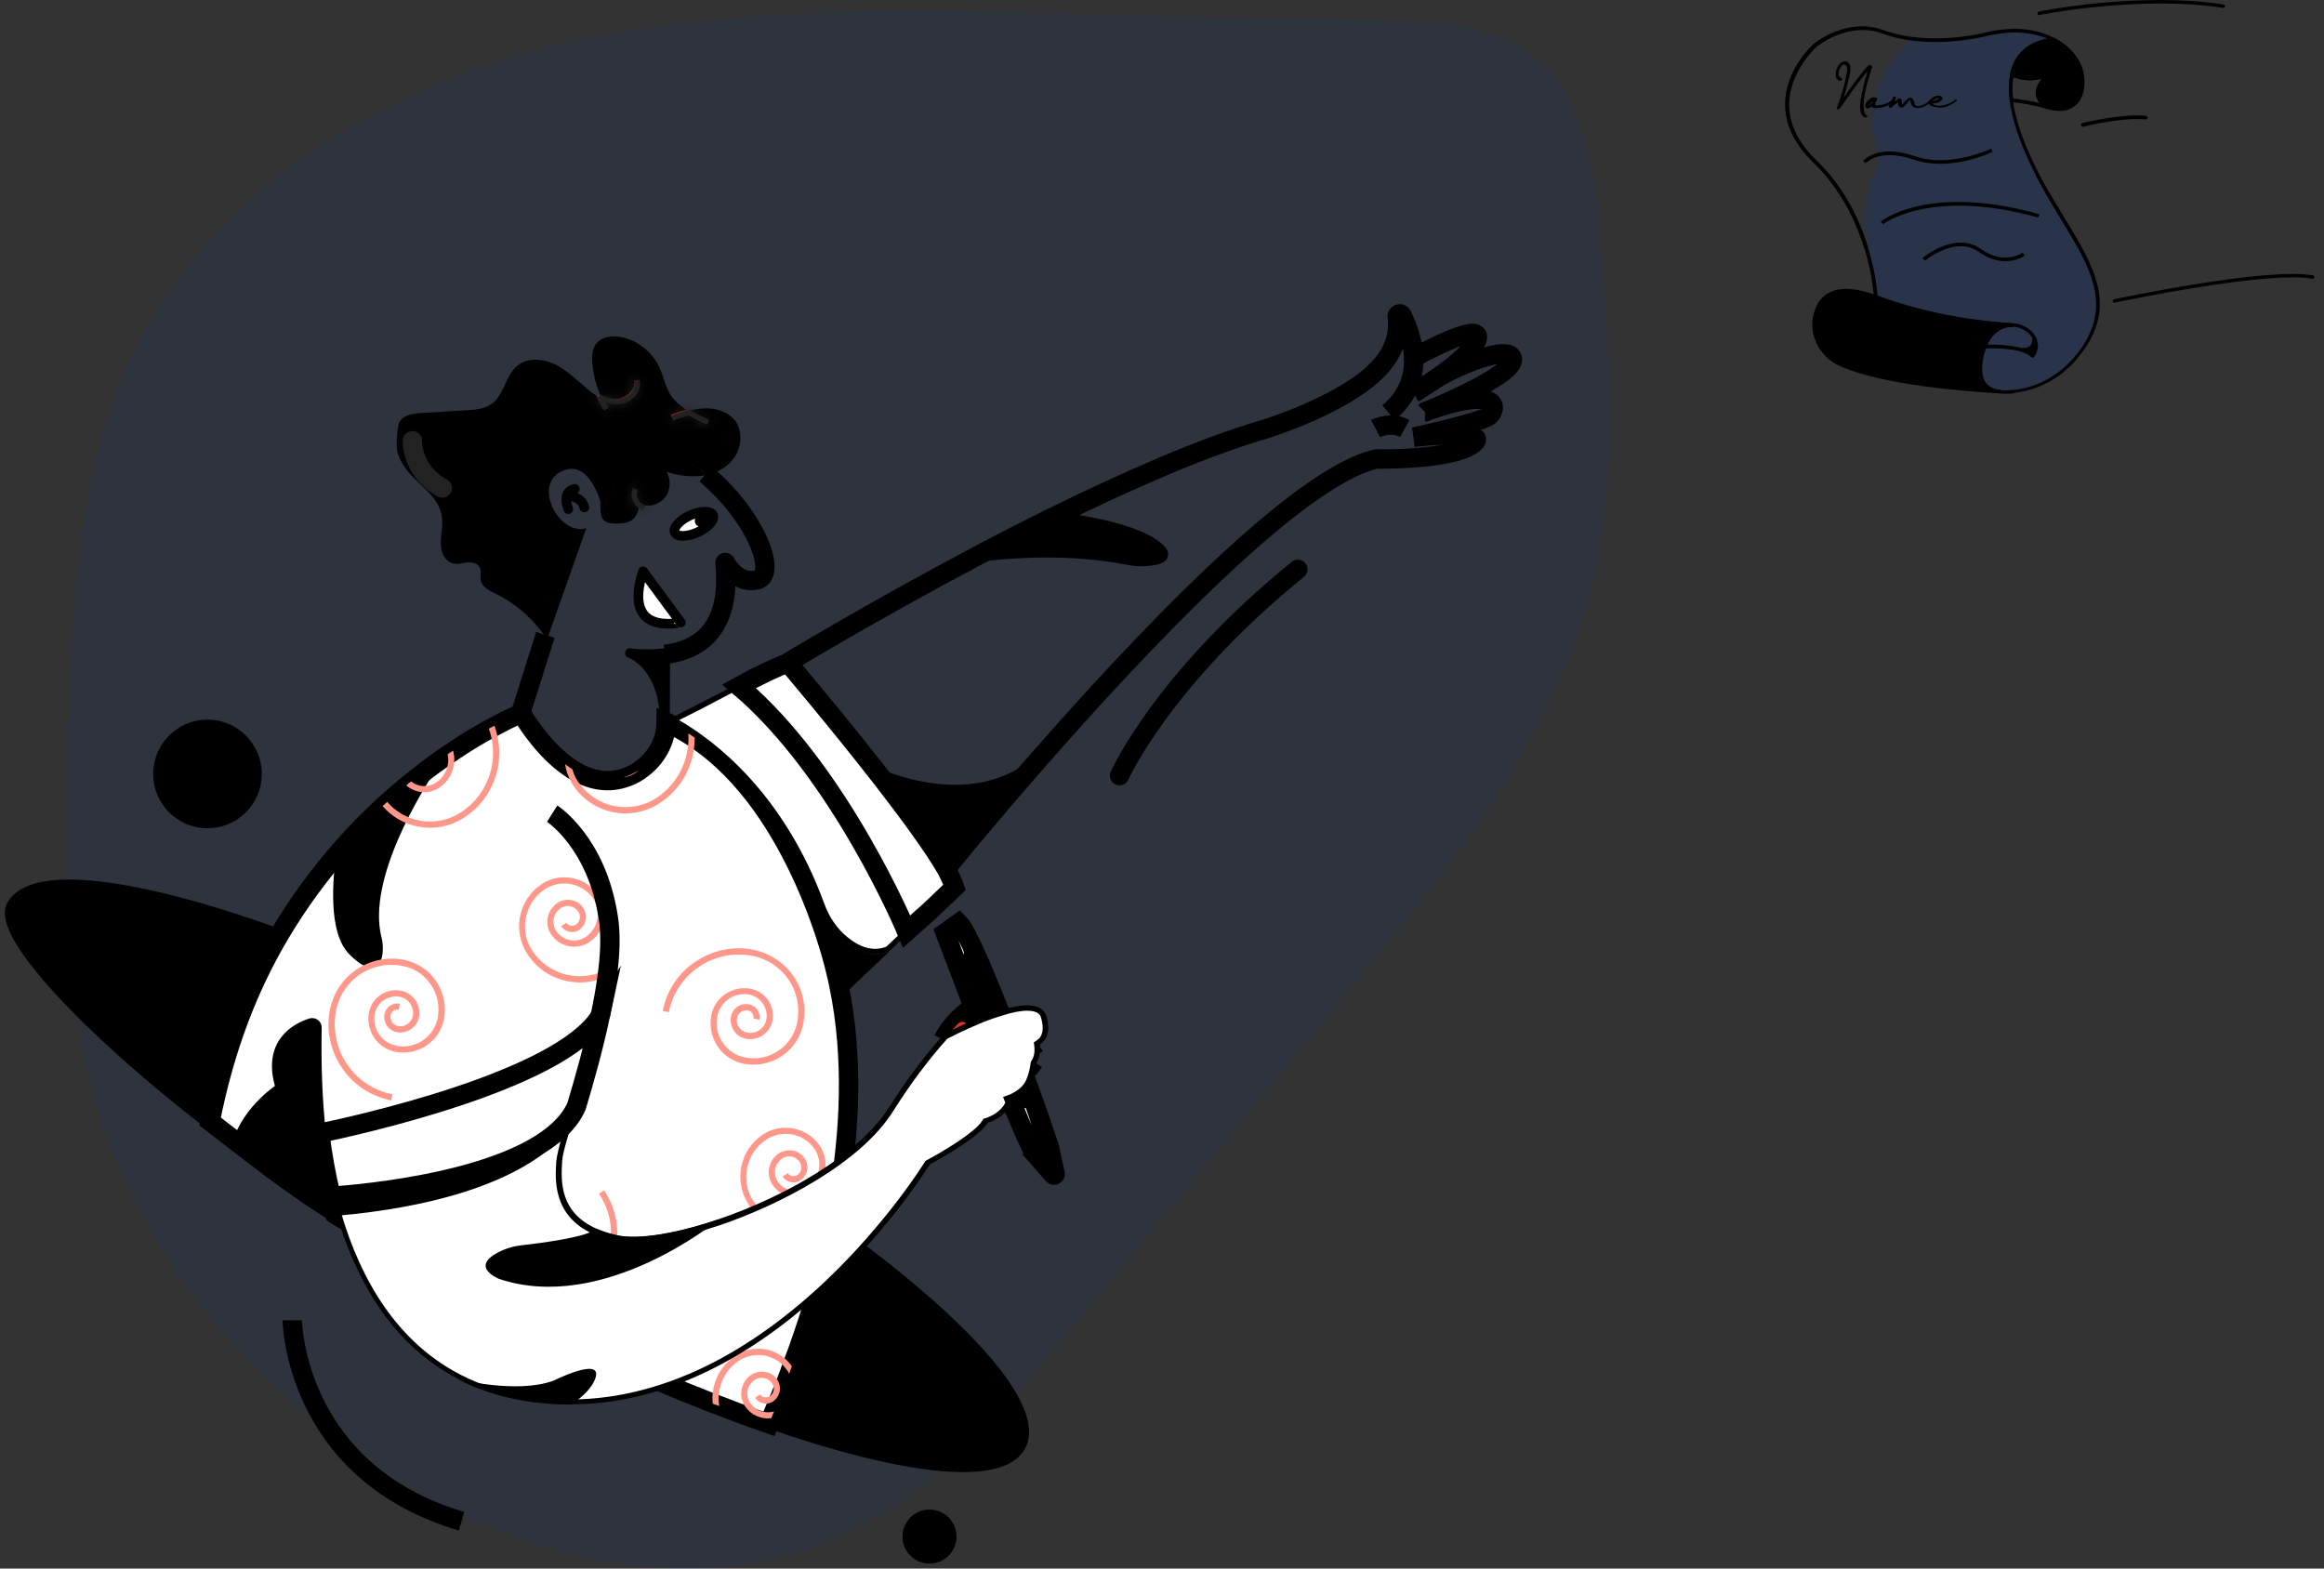 <svg width="240" height="162" viewBox="0 0 240 162" fill="none" xmlns="http://www.w3.org/2000/svg">
<rect x="0" y="0" width="240" height="162" fill="#333333" stroke="none"/>
<path opacity="0.1" d="M9.196 111.155C6.403 99.884 6.73 88.136 7.057 76.538C7.46 62.325 8.013 47.557 14.605 34.953C22.68 19.482 38.907 9.57 55.762 5.142C72.617 0.714 90.353 1.042 107.787 1.394C119.385 1.62 130.982 1.872 142.554 2.098C148.24 2.224 154.429 2.501 158.756 6.199C163.661 10.375 164.567 17.494 165.146 23.91C166.227 35.985 167.284 48.312 164.416 60.111C160.466 76.362 149.548 89.872 138.907 102.803C129.12 114.702 119.334 126.601 109.548 138.501C104.491 144.639 99.334 150.878 92.718 155.331C68.039 171.884 35.862 154.928 20.064 133.872C15.007 127.104 11.234 119.356 9.196 111.155Z" fill="#0033A1"/>
<path d="M105.426 149.368C103.438 153.066 93.35 151.884 79.388 147.029C70.004 143.758 58.885 138.853 47.288 132.664C42.885 130.299 38.684 127.909 34.734 125.494C34.659 125.444 34.608 125.419 34.533 125.368C34.508 125.293 34.483 125.192 34.457 125.117C30.08 122.4 25.627 119.28 21.451 116.035C9.325 106.676 -0.436 96.513 1.174 93.519C3.237 89.67 14.055 91.104 28.847 96.437C37.879 99.683 48.395 104.387 59.288 110.224C69.426 115.658 78.558 121.343 86.004 126.727C99.665 136.588 107.564 145.343 105.426 149.368Z" fill="black" stroke="black" stroke-miterlimit="10"/>
<path d="M68.672 67.581V67.457" stroke="black" stroke-miterlimit="10"/>
<path d="M68.699 67.457L68.673 74.501C68.548 68.765 65.252 67.507 65.051 67.457C65.177 67.482 66.812 67.683 68.699 67.457Z" fill="black" stroke="black" stroke-miterlimit="10" stroke-linecap="round" stroke-linejoin="round"/>
<path d="M72.873 48.966C78.131 53.393 80.294 59.355 78.207 59.884C76.37 60.337 75.263 58.727 74.936 58.123C74.911 58.072 74.861 58.098 74.861 58.148C75.615 65.368 71.766 67.23 68.672 67.582" stroke="black" stroke-width="2" stroke-miterlimit="10"/>
<path d="M56.319 65.57L53.678 73.947" stroke="black" stroke-width="2" stroke-miterlimit="10"/>
<path d="M86.257 125.494C86.206 125.796 86.131 126.098 86.081 126.374C86.055 126.5 86.03 126.601 86.005 126.727C84.898 132.085 83.338 136.991 81.779 141.116C81.678 141.368 81.577 141.645 81.502 141.896C80.974 143.28 80.445 144.563 79.942 145.745C79.841 145.997 79.741 146.223 79.64 146.45C79.565 146.651 79.464 146.852 79.389 147.054C77.753 146.475 76.068 145.871 74.332 145.192C74.106 145.116 73.879 145.016 73.653 144.94C65.603 141.821 56.596 137.67 47.313 132.689C42.911 130.324 38.709 127.934 34.76 125.519C34.684 125.469 34.634 125.444 34.559 125.393C34.533 125.318 34.508 125.217 34.483 125.142C30.106 122.425 25.879 119.054 21.703 115.833C23.238 108.085 25.703 101.846 28.898 96.462C30.911 93.066 33.124 90.123 35.389 87.557C36.772 85.972 38.181 84.563 39.565 83.28C39.716 83.129 39.867 82.978 40.043 82.852C40.722 82.249 41.376 81.67 42.03 81.142C42.206 80.991 42.357 80.865 42.533 80.739C42.735 80.563 42.936 80.412 43.162 80.236C43.414 80.035 43.665 79.859 43.892 79.657C44.018 79.557 44.169 79.456 44.294 79.356C44.496 79.204 44.697 79.054 44.898 78.903C44.974 78.852 45.049 78.802 45.124 78.752C45.527 78.45 45.929 78.173 46.307 77.921C46.508 77.796 46.684 77.67 46.86 77.544C48.244 76.613 49.477 75.884 50.533 75.305C50.735 75.204 50.911 75.104 51.112 75.003C52.823 74.072 53.854 73.67 53.854 73.67C53.854 73.67 55.665 76.915 58.407 78.978C58.659 79.154 58.911 79.33 59.162 79.506C60.722 80.462 62.508 80.966 64.42 80.362C64.923 80.211 65.426 79.984 65.93 79.657C65.98 79.632 66.03 79.607 66.055 79.557C67.716 78.45 68.797 76.563 68.797 74.576C69.049 74.676 69.175 74.777 69.401 74.903C69.98 75.179 70.558 75.481 71.087 75.833C71.313 75.959 71.54 76.11 71.741 76.261C82.533 83.406 86.282 100.211 86.282 100.211C86.533 101.217 86.735 102.223 86.911 103.23C88.194 110.676 87.64 118.425 86.257 125.494Z" fill="white" stroke="black" stroke-width="2" stroke-miterlimit="10"/>
<path d="M86.982 102.677C86.806 101.746 86.63 100.815 86.404 99.91C86.353 99.708 81.422 80.639 69.07 74.501C69.221 74.425 69.372 74.325 69.548 74.224C71.335 75.155 79.561 80.136 84.466 93.545C85.02 95.054 85.926 96.362 87.083 97.319C88.19 98.224 89.297 98.702 90.404 98.702C90.706 98.702 91.007 98.652 91.309 98.576L86.982 102.677Z" fill="black"/>
<path d="M69.524 74.4C71.31 75.356 78.455 79.758 83.336 91.105C83.084 90.551 82.807 89.972 82.505 89.369C79.99 84.337 75.688 77.746 69.348 74.501C69.398 74.475 69.474 74.425 69.524 74.4ZM84.921 94.928C85.449 95.909 86.153 96.765 86.983 97.444C88.115 98.375 89.273 98.853 90.38 98.853C90.531 98.853 90.707 98.853 90.858 98.828L87.084 102.4C86.933 101.545 86.757 100.715 86.556 99.884C86.531 99.834 86.002 97.821 84.921 94.928ZM69.524 74.073C69.222 74.249 68.971 74.4 68.769 74.526C81.398 80.589 86.279 99.935 86.279 99.935C86.531 100.941 86.732 101.947 86.908 102.954L91.864 98.249C91.361 98.475 90.858 98.551 90.38 98.551C89.147 98.551 88.04 97.947 87.159 97.218C85.977 96.237 85.122 94.954 84.593 93.52C79.562 79.809 71.034 74.878 69.524 74.073Z" fill="black"/>
<path d="M90.383 98.275C89.402 98.275 88.37 97.847 87.339 96.992C86.257 96.086 85.402 94.853 84.848 93.419C80.496 81.57 72.999 76.262 69.527 74.375C70.282 73.973 71.263 73.47 72.32 72.941C73.628 72.287 74.987 71.583 76.093 70.979C85.829 78.702 92.898 94.275 93.703 96.111L91.691 98.023C91.263 98.199 90.81 98.275 90.383 98.275Z" fill="white"/>
<path d="M76.065 71.306C85.423 78.803 92.266 93.57 93.373 96.035L91.536 97.771C91.159 97.922 90.756 97.998 90.379 97.998C89.448 97.998 88.492 97.595 87.511 96.79C86.454 95.935 85.624 94.727 85.121 93.319C80.92 81.872 73.775 76.488 70.127 74.375C70.807 74.023 71.612 73.62 72.467 73.193C73.7 72.539 74.983 71.885 76.065 71.306ZM76.115 70.652C73.876 71.859 70.53 73.495 68.92 74.375C70.429 75.155 79.536 79.809 84.568 93.52C85.096 94.954 85.951 96.262 87.134 97.218C88.014 97.948 89.121 98.551 90.354 98.551C90.832 98.551 91.335 98.451 91.838 98.249L94.027 96.161C94.052 96.186 86.681 78.903 76.115 70.652Z" fill="black"/>
<path d="M98.585 91.633L95.943 94.148L93.629 96.211C93.629 96.211 86.786 79.733 76.32 70.878C78.283 69.796 80.245 68.865 81.377 68.463C81.377 68.463 86.459 74.45 91.138 80.463C93.83 83.935 96.396 87.431 97.729 89.746C98.132 90.526 98.433 91.18 98.585 91.633Z" fill="white" stroke="black" stroke-width="2" stroke-miterlimit="10"/>
<path d="M143.391 42.626C147.215 39.456 146.032 35.129 144.8 32.563C144.674 32.286 144.246 32.412 144.296 32.714C144.473 34.148 144.221 36.06 142.435 37.997C138.938 41.771 130.661 44.312 130.661 44.312C124.322 46.148 116.447 49.62 108.875 53.343C106.057 54.727 103.265 56.161 100.623 57.569C89.856 63.28 81.303 68.463 81.303 68.463" stroke="black" stroke-width="2" stroke-miterlimit="10"/>
<path d="M147.714 39.507C149.777 37.972 156.192 35.356 156.192 37.142C156.192 38.853 147.965 42.199 147.21 42.526C147.185 42.526 147.16 42.551 147.16 42.551" stroke="black" stroke-width="2" stroke-miterlimit="10"/>
<path d="M147.163 42.526C147.188 42.526 147.213 42.501 147.213 42.501C155.113 39.708 154.609 42.299 153.754 42.979C153.025 43.557 146.408 45.067 145.98 45.142" stroke="black" stroke-width="2" stroke-miterlimit="10"/>
<path d="M145.979 45.167C146.457 45.117 154.256 44.236 152.092 45.872C149.853 47.557 142.13 47.406 142.13 47.406C133.979 49.218 117.627 66.601 107.187 78.526C101.979 84.463 98.231 89.067 97.702 89.746C97.652 89.796 97.627 89.821 97.627 89.821" stroke="black" stroke-width="2" stroke-miterlimit="10"/>
<path d="M145.98 40.614C145.98 40.614 151.968 37.016 152.547 35.004C153.125 32.991 145.98 36.941 145.98 36.941" stroke="black" stroke-width="2" stroke-miterlimit="10"/>
<path d="M34.782 125.718C34.757 125.669 34.757 125.619 34.732 125.569" stroke="black" stroke-miterlimit="10"/>
<path d="M34.961 125.066C34.961 125.293 34.935 125.494 34.91 125.695" stroke="black" stroke-miterlimit="10"/>
<path d="M103.89 113.469C103.136 113.771 103.136 113.696 103.01 113.721" stroke="black" stroke-width="2" stroke-miterlimit="10"/>
<path d="M106.76 109.67C105.805 111.205 104.521 110.953 104.521 110.953" stroke="black" stroke-width="2" stroke-miterlimit="10"/>
<path d="M105.902 108.186C105.902 108.186 106.531 108.136 107.16 107.733" stroke="black" stroke-width="2" stroke-miterlimit="10"/>
<path d="M100.57 103.91C100.57 103.91 100.495 103.96 100.344 104.086C99.891 104.438 98.457 105.394 97.375 107.381" stroke="black" stroke-width="2" stroke-miterlimit="10"/>
<path d="M142.055 44.262C142.055 44.262 143.589 43.457 145.074 44.262" stroke="black" stroke-width="2" stroke-miterlimit="10"/>
<path d="M103.188 104.362C102.434 104.588 101.679 104.865 100.975 105.167C100.824 104.765 100.648 104.337 100.497 103.934C98.886 99.733 97.603 96.337 97.603 96.337L99.012 95.331C99.792 96.11 101.478 100.035 103.188 104.362Z" fill="white" stroke="black" stroke-width="2" stroke-miterlimit="10"/>
<path d="M108.243 118.098L106.935 119.23C106.608 118.903 105.652 116.739 104.47 113.871C104.419 113.771 104.394 113.695 104.344 113.595C104.419 113.569 104.495 113.544 104.57 113.494C105.098 113.268 105.727 112.865 106.205 112.236C107.388 115.481 108.243 118.098 108.243 118.098Z" fill="white" stroke="black" stroke-width="2" stroke-miterlimit="10"/>
<path d="M100.52 98.022C100.52 98.022 100.545 100.588 101.4 101.922C102.231 103.255 101.325 103.96 100.771 102.35C100.218 100.739 98.658 99.104 98.658 99.104" stroke="black" stroke-width="2" stroke-miterlimit="10"/>
<path d="M107.967 118.299C108.093 118.173 108.294 118.249 108.345 118.425L108.974 121.243C108.999 121.343 108.848 121.419 108.772 121.343L106.961 119.28L107.967 118.299Z" fill="white" stroke="black" stroke-width="2" stroke-miterlimit="10"/>
<path d="M75.891 47.18C75.237 48.161 74.155 48.815 72.998 49.066C72.596 48.739 72.193 48.412 71.765 48.111C65.602 43.633 62.231 52.589 62.231 52.589C62.231 52.589 62.155 52.236 61.979 51.708C61.501 50.249 60.294 47.607 58.029 48.664C54.935 50.073 57.753 55.381 60.545 54.551L56.495 66.048C55.187 64.035 53.35 62.375 51.187 61.318C50.558 61.016 49.803 60.639 49.652 59.959C49.551 59.507 49.753 59.004 49.551 58.601C49.325 58.148 48.721 58.048 48.218 58.098C47.715 58.148 47.212 58.324 46.734 58.173C45.979 57.972 45.577 57.117 45.526 56.337C45.476 55.557 45.677 54.777 45.677 53.997C45.677 50.702 42.105 49.947 41.074 46.828C40.872 46.249 40.973 44.085 41.275 43.557C41.702 42.828 42.684 42.702 43.539 42.651C45.048 42.551 46.558 42.475 48.067 42.375C49.048 42.324 50.08 42.249 50.86 41.645C52.092 40.689 52.193 38.802 53.401 37.796C54.608 36.765 56.495 37.092 57.853 37.922C59.212 38.752 60.268 39.985 61.577 40.865C61.778 40.991 61.954 41.117 62.18 41.217C61.627 40.085 61.3 38.853 61.174 37.595C61.099 36.865 61.124 36.06 61.577 35.481C62.13 34.777 63.161 34.651 64.067 34.802C65.778 35.104 67.312 36.287 68.067 37.871C68.495 38.777 68.671 39.809 69.174 40.664C69.627 41.419 70.306 41.972 71.061 42.45C71.665 42.299 72.268 42.173 72.872 42.173C74.055 42.148 75.287 42.576 75.992 43.532C76.671 44.589 76.596 46.098 75.891 47.18Z" fill="black"/>
<path d="M72.974 49.067C72.874 49.092 72.773 49.117 72.672 49.117C71.389 49.318 70.081 49.117 68.848 48.74C69.301 49.52 69.251 50.601 68.723 51.331C68.169 52.06 67.138 52.413 66.282 52.111C66.182 52.086 66.106 52.035 66.006 51.985C66.006 52.035 66.006 52.06 66.006 52.111C65.981 52.74 65.729 53.394 65.201 53.746C64.748 54.048 64.194 54.073 63.641 54.073C63.188 54.073 62.685 54.048 62.358 53.721C62.056 53.419 62.006 52.941 62.006 52.488C62.006 52.211 61.98 51.935 61.98 51.683C62.157 52.186 62.232 52.563 62.232 52.563C62.232 52.563 65.603 43.582 71.767 48.086C72.169 48.413 72.597 48.74 72.974 49.067Z" fill="black"/>
<path d="M34.859 125.192C31.035 122.878 27.79 120.362 24.494 118.098C25.551 114.526 28.972 112.362 28.972 112.362C27.488 107.683 30.658 106.123 32.092 105.67C32.419 105.57 32.746 105.821 32.721 106.148C32.67 108.74 32.544 118.752 34.859 125.192Z" fill="black" stroke="black" stroke-miterlimit="10"/>
<path d="M66.407 59.004L70.306 64.287C70.306 64.261 64.193 65.821 66.407 59.004Z" fill="white" stroke="black" stroke-miterlimit="10" stroke-linecap="round" stroke-linejoin="round"/>
<path d="M72.055 54.971C73.143 54.476 73.848 53.686 73.63 53.205C73.412 52.725 72.353 52.736 71.265 53.23C70.177 53.724 69.472 54.514 69.69 54.995C69.909 55.475 70.968 55.465 72.055 54.971Z" fill="white" stroke="black" stroke-miterlimit="10"/>
<path d="M73.012 54.334C73.505 54.11 73.765 53.621 73.593 53.241C73.421 52.862 72.881 52.736 72.388 52.96C71.894 53.184 71.634 53.673 71.806 54.053C71.979 54.432 72.518 54.558 73.012 54.334Z" fill="black"/>
<path d="M63.489 41.494C62.911 41.494 62.332 41.343 61.703 41.016L61.829 40.765C62.584 41.142 63.288 41.293 63.917 41.193C64.772 41.041 65.653 40.236 65.527 39.306L65.804 39.255C65.955 40.337 64.948 41.293 63.967 41.444C63.816 41.494 63.665 41.494 63.489 41.494Z" fill="#DA3624"/>
<path d="M72.773 43.557C72.145 43.28 71.49 42.953 70.887 42.601L71.038 42.35C71.616 42.702 72.245 43.004 72.899 43.306L72.773 43.557Z" fill="#DA3624"/>
<path d="M62.256 42.098C62.029 41.721 61.803 41.343 61.627 40.966L61.879 40.84C62.055 41.218 62.256 41.595 62.482 41.947L62.256 42.098Z" fill="#DA3624"/>
<path d="M69.401 43.104L69.301 42.828C69.854 42.651 70.382 42.45 70.911 42.325L70.986 42.601C70.483 42.752 69.955 42.928 69.401 43.104Z" fill="#DA3624"/>
<mask id="path-39-inside-1" fill="white">
<path d="M66.08 39.381L66.055 39.23L65.501 39.306L65.526 39.456C65.652 40.312 64.847 41.041 64.042 41.192C63.916 41.217 63.765 41.217 63.639 41.217C63.161 41.217 62.658 41.092 62.13 40.815L62.105 40.79L62.08 40.815C62.08 40.815 62.055 40.815 62.055 40.79L61.929 40.714L61.828 40.916L61.627 41.016L61.677 41.142C61.677 41.142 61.677 41.167 61.702 41.167L61.677 41.192L61.728 41.217C61.904 41.57 62.105 41.922 62.306 42.274L62.382 42.4L62.86 42.098L62.784 41.972C62.709 41.821 62.608 41.695 62.533 41.544C62.91 41.67 63.287 41.746 63.665 41.746C63.841 41.746 63.992 41.721 64.168 41.695C65.174 41.57 66.256 40.538 66.08 39.381Z"/>
</mask>
<path d="M66.08 39.381L66.055 39.23L65.501 39.306L65.526 39.456C65.652 40.312 64.847 41.041 64.042 41.192C63.916 41.217 63.765 41.217 63.639 41.217C63.161 41.217 62.658 41.092 62.13 40.815L62.105 40.79L62.08 40.815C62.08 40.815 62.055 40.815 62.055 40.79L61.929 40.714L61.828 40.916L61.627 41.016L61.677 41.142C61.677 41.142 61.677 41.167 61.702 41.167L61.677 41.192L61.728 41.217C61.904 41.57 62.105 41.922 62.306 42.274L62.382 42.4L62.86 42.098L62.784 41.972C62.709 41.821 62.608 41.695 62.533 41.544C62.91 41.67 63.287 41.746 63.665 41.746C63.841 41.746 63.992 41.721 64.168 41.695C65.174 41.57 66.256 40.538 66.08 39.381Z" fill="#222222"/>
<path d="M66.08 39.381L67.068 39.23L67.067 39.224L67.066 39.217L66.08 39.381ZM66.055 39.23L67.041 39.066L66.881 38.108L65.919 38.239L66.055 39.23ZM65.501 39.306L65.366 38.315L64.345 38.454L64.515 39.47L65.501 39.306ZM65.526 39.456L66.516 39.311L66.514 39.301L66.513 39.292L65.526 39.456ZM64.042 41.192L63.858 40.209L63.846 40.212L64.042 41.192ZM62.13 40.815L61.423 41.522L61.531 41.63L61.666 41.701L62.13 40.815ZM62.105 40.79L62.812 40.083L62.105 39.376L61.398 40.083L62.105 40.79ZM62.08 40.815L62.08 41.815L62.494 41.815L62.787 41.522L62.08 40.815ZM62.055 40.79H63.055V40.224L62.569 39.932L62.055 40.79ZM61.929 40.714L62.443 39.857L61.517 39.301L61.034 40.267L61.929 40.714ZM61.828 40.916L62.275 41.81L62.574 41.661L62.723 41.363L61.828 40.916ZM61.627 41.016L61.18 40.122L60.357 40.533L60.699 41.388L61.627 41.016ZM61.677 41.142L62.677 41.142L62.677 40.949L62.606 40.77L61.677 41.142ZM61.702 41.167L62.41 41.874L64.117 40.167H61.702V41.167ZM61.677 41.192L60.97 40.485L59.989 41.466L61.23 42.087L61.677 41.192ZM61.728 41.217L62.622 40.77L62.473 40.472L62.175 40.323L61.728 41.217ZM62.306 42.274L61.438 42.77L61.443 42.779L61.449 42.788L62.306 42.274ZM62.382 42.4L61.524 42.914L62.051 43.792L62.916 43.245L62.382 42.4ZM62.86 42.098L63.394 42.943L64.22 42.422L63.717 41.583L62.86 42.098ZM62.784 41.972L61.89 42.419L61.907 42.454L61.927 42.487L62.784 41.972ZM62.533 41.544L62.849 40.596L60.559 39.832L61.638 41.992L62.533 41.544ZM64.168 41.695L64.044 40.703L64.035 40.704L64.026 40.705L64.168 41.695ZM67.066 39.217L67.041 39.066L65.068 39.394L65.093 39.545L67.066 39.217ZM65.919 38.239L65.366 38.315L65.636 40.296L66.19 40.221L65.919 38.239ZM64.515 39.47L64.54 39.621L66.513 39.292L66.488 39.141L64.515 39.47ZM64.537 39.602C64.545 39.658 64.535 39.763 64.4 39.908C64.26 40.059 64.049 40.173 63.858 40.209L64.226 42.175C64.84 42.06 65.434 41.734 65.866 41.269C66.304 40.798 66.633 40.11 66.516 39.311L64.537 39.602ZM63.846 40.212C63.853 40.21 63.839 40.213 63.795 40.215C63.752 40.217 63.706 40.217 63.639 40.217V42.217C63.741 42.217 63.997 42.221 64.238 42.173L63.846 40.212ZM63.639 40.217C63.344 40.217 62.999 40.141 62.594 39.929L61.666 41.701C62.318 42.042 62.979 42.217 63.639 42.217V40.217ZM62.837 40.108L62.812 40.083L61.398 41.497L61.423 41.522L62.837 40.108ZM61.398 40.083L61.373 40.108L62.787 41.522L62.812 41.497L61.398 40.083ZM62.08 40.815C62.08 39.815 62.08 39.815 62.081 39.815C62.081 39.815 62.081 39.815 62.082 39.815C62.083 39.815 62.083 39.815 62.084 39.815C62.085 39.815 62.086 39.815 62.088 39.815C62.09 39.815 62.093 39.815 62.096 39.815C62.101 39.815 62.107 39.815 62.113 39.815C62.124 39.816 62.137 39.816 62.15 39.817C62.176 39.819 62.206 39.822 62.24 39.828C62.303 39.839 62.403 39.861 62.514 39.917C62.63 39.975 62.776 40.077 62.891 40.25C63.01 40.428 63.055 40.621 63.055 40.79H61.055C61.055 40.971 61.103 41.173 61.227 41.359C61.346 41.538 61.498 41.645 61.62 41.706C61.738 41.765 61.844 41.79 61.911 41.801C61.948 41.807 61.98 41.81 62.007 41.812C62.021 41.813 62.034 41.814 62.046 41.814C62.052 41.815 62.058 41.815 62.063 41.815C62.066 41.815 62.069 41.815 62.072 41.815C62.073 41.815 62.075 41.815 62.076 41.815C62.076 41.815 62.077 41.815 62.078 41.815C62.078 41.815 62.079 41.815 62.079 41.815C62.079 41.815 62.08 41.815 62.08 40.815ZM62.569 39.932L62.443 39.857L61.414 41.572L61.54 41.647L62.569 39.932ZM61.034 40.267L60.934 40.468L62.723 41.363L62.823 41.161L61.034 40.267ZM61.381 40.021L61.18 40.122L62.074 41.911L62.275 41.81L61.381 40.021ZM60.699 41.388L60.749 41.513L62.606 40.77L62.555 40.645L60.699 41.388ZM61.677 41.142C60.677 41.142 60.677 41.142 60.677 41.143C60.677 41.143 60.677 41.144 60.677 41.144C60.677 41.145 60.677 41.145 60.677 41.146C60.677 41.147 60.677 41.149 60.677 41.15C60.677 41.153 60.677 41.155 60.677 41.158C60.678 41.164 60.678 41.17 60.678 41.176C60.678 41.188 60.679 41.2 60.68 41.214C60.682 41.242 60.685 41.274 60.691 41.31C60.703 41.378 60.727 41.484 60.786 41.602C60.847 41.724 60.954 41.876 61.133 41.995C61.319 42.119 61.521 42.167 61.702 42.167V40.167C61.871 40.167 62.064 40.212 62.243 40.331C62.415 40.446 62.517 40.592 62.575 40.707C62.631 40.819 62.654 40.918 62.664 40.981C62.67 41.015 62.673 41.046 62.675 41.072C62.676 41.085 62.676 41.097 62.677 41.109C62.677 41.115 62.677 41.12 62.677 41.126C62.677 41.129 62.677 41.131 62.677 41.134C62.677 41.135 62.677 41.137 62.677 41.138C62.677 41.139 62.677 41.139 62.677 41.14C62.677 41.14 62.677 41.141 62.677 41.141C62.677 41.141 62.677 41.142 61.677 41.142ZM60.995 40.46L60.97 40.485L62.384 41.899L62.41 41.874L60.995 40.46ZM61.23 42.087L61.28 42.112L62.175 40.323L62.124 40.298L61.23 42.087ZM60.833 41.665C61.024 42.046 61.239 42.422 61.438 42.77L63.174 41.778C62.971 41.421 62.783 41.093 62.622 40.77L60.833 41.665ZM61.449 42.788L61.524 42.914L63.239 41.885L63.164 41.76L61.449 42.788ZM62.916 43.245L63.394 42.943L62.326 41.252L61.848 41.554L62.916 43.245ZM63.717 41.583L63.642 41.458L61.927 42.487L62.002 42.612L63.717 41.583ZM63.679 41.525C63.614 41.396 63.542 41.284 63.502 41.221C63.454 41.146 63.438 41.119 63.427 41.097L61.638 41.992C61.703 42.121 61.775 42.232 61.815 42.295C61.863 42.371 61.879 42.397 61.89 42.419L63.679 41.525ZM62.216 42.493C62.668 42.644 63.154 42.746 63.665 42.746V40.746C63.421 40.746 63.152 40.697 62.849 40.596L62.216 42.493ZM63.665 42.746C63.929 42.746 64.162 42.706 64.309 42.685L64.026 40.705C63.821 40.735 63.753 40.746 63.665 40.746V42.746ZM64.292 42.688C65.064 42.591 65.798 42.166 66.312 41.592C66.834 41.009 67.212 40.173 67.068 39.23L65.091 39.531C65.124 39.746 65.049 40.004 64.822 40.258C64.588 40.52 64.278 40.674 64.044 40.703L64.292 42.688Z" fill="#222222" mask="url(#path-39-inside-1)"/>
<mask id="path-41-inside-2" fill="white">
<path d="M73.098 43.305C72.469 43.004 71.84 42.727 71.261 42.374L71.186 42.324V42.299H71.161H71.135V42.324L71.06 42.349C70.507 42.5 69.978 42.676 69.45 42.852L69.324 42.903L69.5 43.431L69.626 43.381C70.129 43.205 70.607 43.054 71.11 42.903C71.689 43.255 72.318 43.532 72.897 43.809L73.022 43.859L73.249 43.356L73.098 43.305Z"/>
</mask>
<path d="M73.098 43.305C72.469 43.004 71.84 42.727 71.261 42.374L71.186 42.324V42.299H71.161H71.135V42.324L71.06 42.349C70.507 42.5 69.978 42.676 69.45 42.852L69.324 42.903L69.5 43.431L69.626 43.381C70.129 43.205 70.607 43.054 71.11 42.903C71.689 43.255 72.318 43.532 72.897 43.809L73.022 43.859L73.249 43.356L73.098 43.305Z" fill="#222222"/>
<path d="M73.098 43.305L72.665 44.207L72.722 44.234L72.782 44.254L73.098 43.305ZM71.261 42.374L70.707 43.207L70.724 43.218L70.741 43.229L71.261 42.374ZM71.186 42.324H70.186V42.859L70.631 43.156L71.186 42.324ZM71.186 42.299H72.186V41.299H71.186V42.299ZM71.135 42.299V41.299H70.135V42.299H71.135ZM71.135 42.324L71.452 43.273L72.135 43.045V42.324H71.135ZM71.06 42.349L71.323 43.314L71.35 43.307L71.376 43.298L71.06 42.349ZM69.45 42.852L69.134 41.904L69.106 41.913L69.079 41.924L69.45 42.852ZM69.324 42.903L68.953 41.974L68.077 42.325L68.376 43.219L69.324 42.903ZM69.5 43.431L68.552 43.747L68.887 44.754L69.872 44.36L69.5 43.431ZM69.626 43.381L69.296 42.437L69.275 42.444L69.255 42.452L69.626 43.381ZM71.11 42.903L71.63 42.049L71.25 41.817L70.823 41.945L71.11 42.903ZM72.897 43.809L72.465 44.711L72.495 44.725L72.525 44.737L72.897 43.809ZM73.022 43.859L72.651 44.787L73.541 45.143L73.934 44.269L73.022 43.859ZM73.249 43.356L74.161 43.766L74.615 42.757L73.565 42.407L73.249 43.356ZM73.531 42.404C72.86 42.082 72.304 41.839 71.781 41.52L70.741 43.229C71.376 43.615 72.078 43.925 72.665 44.207L73.531 42.404ZM71.816 41.542L71.741 41.492L70.631 43.156L70.707 43.207L71.816 41.542ZM72.186 42.324V42.299H70.186V42.324H72.186ZM71.186 41.299H71.161V43.299H71.186V41.299ZM71.161 41.299H71.135V43.299H71.161V41.299ZM70.135 42.299V42.324H72.135V42.299H70.135ZM70.819 41.376L70.744 41.401L71.376 43.298L71.452 43.273L70.819 41.376ZM70.797 41.385C70.213 41.544 69.658 41.729 69.134 41.904L69.766 43.801C70.298 43.624 70.801 43.457 71.323 43.314L70.797 41.385ZM69.079 41.924L68.953 41.974L69.696 43.831L69.821 43.781L69.079 41.924ZM68.376 43.219L68.552 43.747L70.449 43.115L70.273 42.587L68.376 43.219ZM69.872 44.36L69.998 44.309L69.255 42.452L69.129 42.503L69.872 44.36ZM69.957 44.325C70.441 44.155 70.904 44.009 71.398 43.861L70.823 41.945C70.311 42.099 69.818 42.254 69.296 42.437L69.957 44.325ZM70.59 43.757C71.225 44.144 71.926 44.453 72.465 44.711L73.328 42.906C72.71 42.611 72.153 42.367 71.63 42.049L70.59 43.757ZM72.525 44.737L72.651 44.787L73.394 42.93L73.268 42.88L72.525 44.737ZM73.934 44.269L74.161 43.766L72.337 42.945L72.11 43.449L73.934 44.269ZM73.565 42.407L73.414 42.357L72.782 44.254L72.933 44.304L73.565 42.407Z" fill="#222222" mask="url(#path-41-inside-2)"/>
<mask id="path-43-inside-3" fill="white">
<path d="M65.83 50.752L65.88 50.626L65.377 50.4L65.327 50.526C64.975 51.356 65.503 52.261 66.232 52.664L66.358 52.739L66.635 52.236L66.509 52.161C65.981 51.909 65.603 51.28 65.83 50.752Z"/>
</mask>
<path d="M65.83 50.752L65.88 50.626L65.377 50.4L65.327 50.526C64.975 51.356 65.503 52.261 66.232 52.664L66.358 52.739L66.635 52.236L66.509 52.161C65.981 51.909 65.603 51.28 65.83 50.752Z" fill="#222222"/>
<path d="M65.83 50.752L66.749 51.146L66.754 51.135L66.758 51.123L65.83 50.752ZM65.88 50.626L66.809 50.998L67.165 50.108L66.29 49.714L65.88 50.626ZM65.377 50.4L65.787 49.488L64.836 49.06L64.448 50.029L65.377 50.4ZM65.327 50.526L66.247 50.916L66.251 50.907L66.255 50.897L65.327 50.526ZM66.232 52.664L66.747 51.807L66.731 51.797L66.715 51.788L66.232 52.664ZM66.358 52.739L65.844 53.597L66.734 54.131L67.234 53.221L66.358 52.739ZM66.635 52.236L67.511 52.718L67.975 51.874L67.149 51.379L66.635 52.236ZM66.509 52.161L67.024 51.303L66.982 51.279L66.939 51.258L66.509 52.161ZM66.758 51.123L66.809 50.998L64.952 50.255L64.901 50.381L66.758 51.123ZM66.29 49.714L65.787 49.488L64.967 51.312L65.47 51.538L66.29 49.714ZM64.448 50.029L64.398 50.154L66.255 50.897L66.305 50.771L64.448 50.029ZM64.406 50.135C63.783 51.604 64.75 52.988 65.749 53.54L66.715 51.788C66.528 51.685 66.365 51.512 66.278 51.329C66.198 51.158 66.202 51.024 66.247 50.916L64.406 50.135ZM65.718 53.522L65.844 53.597L66.873 51.882L66.747 51.807L65.718 53.522ZM67.234 53.221L67.511 52.718L65.759 51.755L65.482 52.258L67.234 53.221ZM67.149 51.379L67.024 51.303L65.995 53.018L66.12 53.094L67.149 51.379ZM66.939 51.258C66.91 51.244 66.876 51.221 66.843 51.19C66.811 51.158 66.788 51.126 66.774 51.1C66.761 51.074 66.762 51.064 66.763 51.074C66.764 51.087 66.762 51.115 66.749 51.146L64.911 50.358C64.653 50.96 64.764 51.568 64.999 52.021C65.231 52.469 65.618 52.844 66.079 53.064L66.939 51.258Z" fill="#222222" mask="url(#path-43-inside-3)"/>
<path d="M42.585 45.519C42.585 45.519 42.459 48.639 45.679 50.4L42.585 45.519Z" fill="#222222"/>
<path d="M42.585 45.519C42.585 45.519 42.459 48.639 45.679 50.4" stroke="#222222" stroke-width="2" stroke-miterlimit="10" stroke-linecap="round"/>
<path d="M59.362 50.5C59.362 50.5 57.978 50.601 58.682 52.588" stroke="black" stroke-miterlimit="10" stroke-linecap="round"/>
<path d="M58.557 51.154C58.557 51.154 60.066 51.23 60.343 52.412" stroke="black" stroke-miterlimit="10" stroke-linecap="round" stroke-linejoin="round"/>
<path d="M107.162 78.526C101.955 84.463 98.206 89.067 97.678 89.746C96.345 87.431 93.049 83.205 90.332 79.733C91.917 80.388 100.772 84.111 107.162 78.526Z" fill="black" stroke="black" stroke-miterlimit="10" stroke-linecap="round" stroke-linejoin="round"/>
<path d="M116.342 57.821C110.581 56.689 104.594 57.066 100.594 57.57C103.235 56.161 106.028 54.727 108.845 53.343C112.644 53.771 116.971 54.702 119.059 56.085C121.298 57.57 119.587 57.897 118.254 57.972C117.625 58.023 116.971 57.947 116.342 57.821Z" fill="black" stroke="black" stroke-miterlimit="10"/>
<path d="M38.885 96.815C38.986 97.192 39.036 97.57 39.036 97.947C39.036 98.979 38.734 100.513 36.445 98.224C34.432 96.211 34.784 91.029 35.313 87.532C38.558 83.834 41.904 80.991 44.822 78.878C43.086 81.494 37.401 90.626 38.885 96.815Z" fill="black" stroke="black" stroke-miterlimit="10"/>
<path d="M97.728 107.582C97.728 107.582 98.232 106.274 99.011 105.67C99.817 105.066 100.672 106.601 99.691 107.582C98.71 108.563 97.728 107.582 97.728 107.582Z" fill="#DA3624"/>
<path d="M104.496 114.652C104.496 114.652 106.283 114.828 106.836 113.494L105.955 112.035L103.893 113.192L104.496 114.652Z" fill="black"/>
<path d="M115.615 80.11C115.615 80.11 120.043 70.148 134.03 58.802" stroke="black" stroke-width="2" stroke-miterlimit="10" stroke-linecap="round"/>
<path d="M30.184 136.362C30.184 136.362 30.334 151.985 47.668 157.117" stroke="black" stroke-width="2" stroke-miterlimit="10"/>
<path d="M95.99 161.494C97.532 161.494 98.782 160.244 98.782 158.702C98.782 157.16 97.532 155.909 95.99 155.909C94.448 155.909 93.197 157.16 93.197 158.702C93.197 160.244 94.448 161.494 95.99 161.494Z" fill="black"/>
<path d="M21.427 85.544C24.525 85.544 27.037 83.033 27.037 79.934C27.037 76.836 24.525 74.324 21.427 74.324C18.328 74.324 15.816 76.836 15.816 79.934C15.816 83.033 18.328 85.544 21.427 85.544Z" fill="black"/>
<path d="M99.34 96.262C99.34 96.262 100.497 99.859 99.893 100.664L101.252 103.281L101.78 102.954L100.698 99.909L100.195 97.62L99.34 96.262Z" fill="black"/>
<path opacity="0.2" d="M214.636 36.663C213.026 38.701 210.712 40.11 208.12 40.437C207.793 40.487 207.466 40.513 207.164 40.487C207.013 40.487 206.837 40.487 206.686 40.462H206.661C206.359 40.437 206.083 40.362 205.806 40.261C204.825 39.884 204.246 38.953 204.573 37.091C205.051 34.45 206.435 33.519 207.743 33.519C205.152 33.368 199.617 32.815 193.73 30.651C193.705 30.399 193.68 30.098 193.63 29.77C193.58 29.016 193.479 28.286 193.278 27.557C192.07 22.928 192.649 19.984 193.403 18.274C193.982 16.965 194.058 15.506 193.63 14.123C192.02 8.814 197.429 4.06 197.429 4.06L197.63 3.984C198.058 4.035 198.485 4.06 198.888 4.085C200.473 4.16 202.083 4.06 203.642 3.783C204.07 3.708 204.498 3.632 204.9 3.531C205.001 3.506 205.102 3.481 205.202 3.456C205.781 3.33 206.51 3.204 207.341 3.129C208.8 3.028 210.536 3.204 212.12 4.06C212.12 4.06 208.473 4.009 207.743 7.682C207.592 8.387 207.567 9.267 207.693 10.274C207.894 11.984 208.573 14.173 209.881 16.965C213.756 25.066 219.894 29.997 214.636 36.663Z" fill="#0033A1"/>
<path d="M211.966 7.683L211.841 7.557L211.966 7.683ZM211.841 7.557L211.715 7.431L211.841 7.381V7.557Z" fill="black"/>
<path d="M215.015 9.318C214.763 10.576 213.883 11.759 211.392 11.079C211.367 11.079 211.316 11.054 211.291 11.054C211.291 11.054 211.291 11.054 211.266 11.029C211.04 10.878 209.153 9.469 211.82 7.557C211.669 7.658 209.933 8.639 207.744 7.759C208.474 4.086 212.122 4.136 212.122 4.136C212.65 4.413 213.178 4.79 213.656 5.243C214.763 6.3 215.316 7.809 215.015 9.318Z" fill="black"/>
<path d="M212.698 11.457C212.296 11.457 211.843 11.381 211.34 11.255C211.315 11.255 211.289 11.255 211.264 11.23L211.214 11.205L211.189 11.18C211.189 11.18 211.164 11.18 211.164 11.155L211.088 11.104C210.837 10.903 210.233 10.35 210.233 9.57C210.233 9.092 210.459 8.589 210.887 8.111C210.107 8.312 208.975 8.413 207.692 7.884L207.541 7.834L207.566 7.683C208.321 3.909 212.094 3.909 212.12 3.909H212.17L212.22 3.935C212.799 4.236 213.302 4.614 213.78 5.067C214.962 6.199 215.491 7.784 215.189 9.318C215.013 10.148 214.661 10.727 214.082 11.079C213.705 11.331 213.252 11.457 212.698 11.457ZM211.466 10.903C212.522 11.18 213.327 11.155 213.906 10.803C214.384 10.501 214.686 9.997 214.837 9.293C215.113 7.909 214.635 6.45 213.554 5.394C213.126 4.966 212.623 4.614 212.12 4.337C211.692 4.337 208.723 4.513 207.994 7.658C210.057 8.438 211.692 7.457 211.767 7.431L211.969 7.733C211.088 8.362 210.635 8.991 210.635 9.62C210.635 10.274 211.164 10.727 211.365 10.878H211.491L211.466 10.903Z" fill="black"/>
<path d="M207.212 40.664C207.186 40.664 207.161 40.664 207.136 40.664C206.96 40.664 206.809 40.664 206.658 40.639C206.658 40.639 206.633 40.639 206.608 40.639C206.281 40.614 205.979 40.538 205.727 40.438C204.52 39.959 204.067 38.827 204.369 37.066C204.671 35.356 205.425 34.148 206.482 33.62C203.513 33.368 198.708 32.689 193.652 30.827C193.576 30.802 193.526 30.752 193.526 30.676C193.501 30.425 193.476 30.123 193.425 29.796C193.224 28.186 192.872 26.601 192.344 25.091C191.237 21.796 189.551 19.003 187.262 16.79C185.274 14.852 184.293 12.79 184.344 10.626C184.419 7.129 187.161 4.664 187.262 4.563C187.287 4.538 190.708 1.645 194.633 3.154C195.111 3.331 195.664 3.481 196.243 3.607C196.696 3.708 197.149 3.783 197.627 3.834C198.029 3.884 198.457 3.909 198.885 3.934C200.394 4.01 201.979 3.909 203.589 3.658C203.991 3.582 204.419 3.507 204.847 3.406C204.947 3.381 205.048 3.356 205.149 3.331C205.878 3.154 206.608 3.054 207.312 3.003C209.174 2.878 210.809 3.205 212.193 3.959C212.268 4.01 212.293 4.085 212.293 4.161C212.268 4.236 212.193 4.287 212.117 4.287C211.966 4.287 208.62 4.287 207.916 7.758C207.765 8.488 207.74 9.343 207.866 10.299C208.092 12.136 208.822 14.375 210.054 16.915C211.01 18.928 212.117 20.714 213.174 22.45C216.293 27.582 218.784 31.658 214.759 36.739C213.048 38.903 210.708 40.261 208.117 40.563C207.79 40.664 207.488 40.664 207.212 40.664ZM206.683 40.286C206.683 40.286 206.708 40.286 206.683 40.286C206.834 40.312 206.985 40.312 207.161 40.312C207.438 40.312 207.74 40.286 208.092 40.261C210.583 39.959 212.847 38.626 214.482 36.563C218.331 31.683 215.916 27.708 212.872 22.702C211.815 20.966 210.708 19.154 209.752 17.117C208.52 14.525 207.765 12.261 207.539 10.374C207.413 9.393 207.438 8.488 207.589 7.708C208.142 4.915 210.356 4.186 211.488 4.01C210.306 3.507 208.922 3.28 207.388 3.381C206.683 3.431 205.979 3.532 205.3 3.683C205.199 3.708 205.098 3.733 204.998 3.758C204.57 3.859 204.142 3.934 203.715 4.01C202.079 4.287 200.444 4.387 198.91 4.312C198.482 4.287 198.054 4.261 197.627 4.211C197.149 4.161 196.671 4.085 196.218 3.985C195.614 3.859 195.061 3.708 194.557 3.507C190.834 2.098 187.589 4.84 187.564 4.865C187.539 4.89 184.847 7.331 184.771 10.676C184.721 12.739 185.677 14.727 187.589 16.563C189.903 18.802 191.639 21.645 192.746 25.016C193.249 26.576 193.627 28.186 193.828 29.796C193.853 30.073 193.878 30.324 193.903 30.576C199.639 32.689 205.023 33.242 207.74 33.393C207.841 33.393 207.916 33.494 207.916 33.595C207.916 33.695 207.841 33.771 207.74 33.771C207.035 33.771 205.3 34.098 204.746 37.192C204.469 38.777 204.822 39.733 205.853 40.161C206.105 40.186 206.381 40.236 206.683 40.286Z" fill="black"/>
<path d="M209.906 36.916C209.881 36.916 209.831 36.916 209.806 36.891C209.73 36.84 209.705 36.715 209.755 36.639C210.233 35.985 210.133 35.406 209.957 35.054C209.63 34.35 208.85 33.822 207.969 33.746C207.894 33.746 207.843 33.746 207.768 33.746C207.667 33.746 207.592 33.67 207.592 33.57C207.592 33.469 207.667 33.394 207.768 33.394C207.843 33.394 207.919 33.394 207.994 33.394C209.001 33.494 209.931 34.098 210.284 34.928C210.585 35.583 210.485 36.287 210.057 36.891C210.032 36.891 209.982 36.916 209.906 36.916Z" fill="black"/>
<path d="M211.261 11.205C211.236 11.205 211.211 11.205 211.211 11.205C210.028 10.828 208.494 10.626 207.689 10.526C207.613 10.526 207.538 10.45 207.538 10.375C207.412 9.394 207.437 8.488 207.588 7.708C207.588 7.658 207.638 7.608 207.689 7.582C207.739 7.557 207.789 7.557 207.839 7.582C209.978 8.463 211.663 7.457 211.739 7.406C211.814 7.356 211.94 7.381 211.99 7.457C212.041 7.532 212.016 7.658 211.94 7.708C211.06 8.337 210.607 8.966 210.607 9.595C210.607 10.325 211.261 10.803 211.387 10.903C211.462 10.954 211.487 11.054 211.437 11.13C211.412 11.18 211.336 11.205 211.261 11.205ZM207.89 10.174C208.569 10.249 209.651 10.4 210.632 10.652C210.431 10.375 210.255 10.023 210.255 9.595C210.255 9.117 210.481 8.614 210.909 8.136C210.179 8.337 209.122 8.438 207.94 7.985C207.789 8.639 207.789 9.369 207.89 10.174Z" fill="black"/>
<path d="M206.658 40.462C202.985 40.261 194.406 39.607 190.054 37.619C187.966 36.663 186.834 34.324 187.564 32.16C188.117 30.475 189.702 29.166 193.727 30.651C199.589 32.839 205.148 33.368 207.74 33.519C206.457 33.519 205.048 34.45 204.57 37.091C204.142 39.456 205.199 40.311 206.658 40.462Z" fill="black"/>
<path d="M206.66 40.639C203.113 40.438 194.383 39.784 189.981 37.796C187.767 36.79 186.635 34.35 187.39 32.111C187.691 31.18 188.245 30.526 189 30.174C190.132 29.62 191.742 29.746 193.805 30.5C199.566 32.639 205.025 33.218 207.767 33.368V33.746C207.063 33.746 205.327 34.073 204.773 37.167C204.597 38.224 204.698 39.004 205.075 39.532C205.402 39.96 205.956 40.236 206.685 40.312L206.66 40.639ZM190.66 30.174C190.081 30.174 189.578 30.274 189.151 30.475C188.471 30.802 187.993 31.381 187.717 32.211C187.037 34.274 188.069 36.538 190.107 37.469C193.956 39.205 201.201 39.934 205.251 40.211C205.05 40.085 204.899 39.934 204.748 39.733C204.295 39.13 204.169 38.224 204.371 37.092C204.673 35.381 205.427 34.173 206.484 33.645C203.515 33.394 198.71 32.714 193.654 30.853C192.522 30.4 191.515 30.174 190.66 30.174Z" fill="black"/>
<path d="M193.201 7.13C193.151 7.28 193.075 7.532 192.975 7.884C192.874 8.236 192.773 8.564 192.698 8.815C192.622 9.092 192.572 9.343 192.522 9.595C192.446 9.922 192.421 10.199 192.396 10.476C192.371 10.727 192.371 10.979 192.396 11.23C192.396 11.306 192.396 11.356 192.421 11.406C192.421 11.457 192.446 11.507 192.446 11.582C192.471 11.658 192.471 11.708 192.497 11.758C192.522 11.809 192.547 11.859 192.597 11.909C192.648 11.96 192.698 11.985 192.748 12.01C192.798 12.035 192.798 12.06 192.748 12.085C192.723 12.111 192.698 12.111 192.648 12.111C192.572 12.085 192.522 12.06 192.471 12.01C192.421 11.96 192.371 11.909 192.346 11.859C192.32 11.809 192.295 11.733 192.27 11.658C192.245 11.582 192.245 11.507 192.22 11.431C192.22 11.356 192.195 11.28 192.195 11.18C192.195 11.079 192.195 11.004 192.195 10.928C192.195 10.853 192.195 10.777 192.22 10.677C192.22 10.576 192.245 10.501 192.245 10.45C192.245 10.4 192.27 10.325 192.27 10.249C192.27 10.224 192.27 10.199 192.27 10.174C192.346 9.62 192.497 8.966 192.723 8.211C192.723 8.186 192.748 8.136 192.773 8.035C192.798 7.935 192.824 7.834 192.849 7.708C192.874 7.608 192.899 7.482 192.949 7.381C192.975 7.255 193.025 7.18 193.05 7.104C193.075 7.029 193.1 7.004 193.126 7.004C193.1 7.004 193.05 7.029 193.025 7.054C192.975 7.104 192.949 7.13 192.899 7.18C192.874 7.23 192.824 7.28 192.773 7.331C192.723 7.381 192.698 7.431 192.698 7.431C192.522 7.633 192.32 7.884 192.069 8.211C191.44 9.041 190.71 10.048 189.88 11.23C189.855 11.255 189.83 11.28 189.78 11.28C189.729 11.28 189.729 11.255 189.729 11.23C190.157 10.098 190.459 9.067 190.635 8.186C190.635 8.161 190.66 8.111 190.66 8.01C190.685 7.909 190.71 7.834 190.71 7.784C190.71 7.733 190.736 7.658 190.761 7.557C190.786 7.457 190.786 7.381 190.786 7.306C190.786 7.23 190.786 7.155 190.786 7.079C190.786 7.004 190.761 6.928 190.736 6.878C190.71 6.828 190.66 6.777 190.61 6.727C190.484 6.601 190.308 6.626 190.157 6.777C190.006 6.928 189.88 7.104 189.805 7.356C189.704 7.658 189.729 7.884 189.83 8.06C189.88 8.161 189.956 8.211 190.081 8.262C190.132 8.287 190.132 8.312 190.081 8.337C190.056 8.362 190.006 8.362 189.981 8.362C189.855 8.312 189.78 8.262 189.704 8.161C189.629 8.06 189.604 7.96 189.604 7.834C189.604 7.708 189.604 7.608 189.629 7.482C189.654 7.356 189.704 7.23 189.754 7.13C189.805 7.029 189.855 6.928 189.931 6.853C189.981 6.777 190.056 6.727 190.132 6.677C190.207 6.626 190.308 6.601 190.383 6.576C190.459 6.551 190.559 6.576 190.635 6.601C190.71 6.626 190.786 6.702 190.836 6.803C190.861 6.853 190.887 6.928 190.912 6.979C190.937 7.054 190.937 7.13 190.937 7.205C190.937 7.28 190.937 7.356 190.937 7.431C190.937 7.507 190.937 7.582 190.912 7.683C190.887 7.784 190.887 7.859 190.861 7.909C190.861 7.96 190.836 8.035 190.811 8.136C190.786 8.236 190.786 8.312 190.761 8.337C190.585 9.117 190.358 9.947 190.031 10.878C190.358 10.425 190.559 10.098 190.685 9.947C191.314 9.067 191.843 8.362 192.22 7.884C192.471 7.557 192.673 7.331 192.798 7.18L192.824 7.155C192.849 7.13 192.849 7.13 192.874 7.104C192.874 7.104 192.899 7.079 192.924 7.054C192.949 7.029 192.949 7.029 192.975 7.004C193 7.004 193 6.979 193.025 6.979C193.05 6.953 193.075 6.953 193.075 6.953C193.1 6.953 193.1 6.953 193.126 6.953C193.151 6.953 193.151 6.953 193.176 6.979L193.201 7.004C193.201 7.004 193.201 7.029 193.201 7.054C193.201 7.079 193.201 7.079 193.201 7.104C193.201 7.104 193.201 7.13 193.176 7.155C193.201 7.104 193.201 7.104 193.201 7.13Z" fill="black"/>
<path d="M195.462 10.475C195.487 10.45 195.538 10.45 195.563 10.45C195.588 10.45 195.588 10.475 195.563 10.501C195.336 10.677 195.085 10.828 194.783 10.953C194.481 11.079 194.204 11.13 193.903 11.155C193.877 11.155 193.852 11.155 193.802 11.155C193.752 11.155 193.726 11.155 193.701 11.155C193.676 11.155 193.651 11.155 193.601 11.155C193.55 11.155 193.525 11.155 193.525 11.13C193.5 11.13 193.475 11.104 193.45 11.104C193.425 11.079 193.399 11.079 193.399 11.029C193.399 11.004 193.374 10.979 193.374 10.928C193.374 10.903 193.374 10.878 193.374 10.828C193.148 11.104 192.972 11.205 192.821 11.155C192.695 11.104 192.67 10.979 192.796 10.777C192.896 10.626 193.022 10.475 193.198 10.375C193.324 10.274 193.425 10.249 193.5 10.249C193.55 10.249 193.55 10.274 193.525 10.299C193.5 10.325 193.475 10.325 193.45 10.325C193.374 10.325 193.274 10.375 193.173 10.475C193.072 10.576 192.997 10.677 192.947 10.777C192.947 10.803 192.921 10.803 192.921 10.828C192.921 10.853 192.896 10.878 192.896 10.903C192.896 10.928 192.896 10.953 192.896 11.004C192.896 11.029 192.921 11.054 192.921 11.054H192.947H192.972C192.972 11.054 192.997 11.054 192.997 11.029L193.022 11.004C193.047 11.004 193.047 10.979 193.047 10.979L193.072 10.953C193.072 10.928 193.097 10.928 193.097 10.928L193.123 10.903L193.148 10.878C193.299 10.727 193.45 10.526 193.601 10.299C193.626 10.274 193.651 10.249 193.701 10.249C193.752 10.249 193.752 10.274 193.726 10.299C193.626 10.475 193.575 10.601 193.525 10.727C193.5 10.777 193.5 10.803 193.5 10.828C193.5 10.853 193.5 10.853 193.475 10.878C193.475 10.903 193.475 10.928 193.475 10.928C193.475 10.953 193.475 10.953 193.475 10.979C193.475 11.004 193.5 11.004 193.525 11.029C193.55 11.029 193.575 11.054 193.601 11.054C193.626 11.054 193.651 11.054 193.701 11.054C193.726 11.054 193.777 11.054 193.802 11.054C193.827 11.054 193.852 11.054 193.903 11.054C193.953 11.054 193.978 11.054 194.003 11.054C194.028 11.054 194.053 11.054 194.079 11.054C194.104 11.054 194.129 11.054 194.129 11.054C194.355 11.029 194.582 10.953 194.808 10.853C195.085 10.752 195.286 10.626 195.462 10.475Z" fill="black"/>
<path d="M199.336 10.425C199.361 10.4 199.386 10.4 199.437 10.4C199.462 10.4 199.487 10.425 199.462 10.45C199.286 10.651 199.059 10.828 198.808 10.953C198.556 11.079 198.304 11.155 198.053 11.155C197.902 11.155 197.776 11.129 197.701 11.054C197.625 11.004 197.575 10.878 197.525 10.727C197.525 10.702 197.525 10.677 197.499 10.651C197.499 10.601 197.474 10.576 197.474 10.551C197.474 10.526 197.449 10.5 197.449 10.45C197.424 10.425 197.424 10.4 197.399 10.375C197.374 10.35 197.374 10.35 197.348 10.324C197.323 10.324 197.298 10.299 197.273 10.324C197.248 10.324 197.198 10.35 197.172 10.4C197.122 10.45 197.097 10.475 197.047 10.551C196.996 10.601 196.971 10.651 196.971 10.651L196.946 10.677L196.921 10.702L196.896 10.727C196.845 10.777 196.795 10.828 196.77 10.853C196.745 10.878 196.694 10.928 196.644 10.978C196.594 11.029 196.543 11.054 196.518 11.079C196.493 11.104 196.443 11.104 196.392 11.104C196.342 11.104 196.317 11.079 196.292 11.029C196.267 10.978 196.242 10.928 196.216 10.828C196.216 10.802 196.216 10.727 196.191 10.626C196.191 10.526 196.191 10.45 196.191 10.425C196.191 10.425 196.166 10.425 196.141 10.45C196.116 10.475 196.091 10.5 196.065 10.5C196.04 10.526 196.015 10.551 195.965 10.576C195.94 10.601 195.915 10.626 195.889 10.651C195.864 10.677 195.864 10.677 195.839 10.677C195.688 10.802 195.537 10.928 195.361 11.079C195.336 11.104 195.311 11.104 195.286 11.104C195.26 11.104 195.235 11.079 195.26 11.054C195.286 10.953 195.336 10.802 195.411 10.601C195.487 10.4 195.537 10.249 195.562 10.148C195.562 10.123 195.613 10.098 195.638 10.098C195.688 10.098 195.688 10.123 195.688 10.148V10.173C195.638 10.324 195.562 10.576 195.437 10.878C195.562 10.777 195.663 10.702 195.738 10.626C195.738 10.626 195.789 10.601 195.814 10.551C195.864 10.5 195.889 10.475 195.94 10.45C195.965 10.425 196.015 10.4 196.065 10.375C196.116 10.35 196.141 10.35 196.191 10.35C196.242 10.35 196.292 10.375 196.292 10.425C196.317 10.475 196.317 10.5 196.317 10.576C196.317 10.626 196.317 10.677 196.317 10.727C196.342 10.878 196.367 10.953 196.367 10.953C196.392 10.978 196.418 11.004 196.418 11.004C196.418 11.004 196.443 11.004 196.468 10.978C196.493 10.953 196.493 10.928 196.518 10.928C196.543 10.903 196.594 10.878 196.619 10.853C196.644 10.828 196.694 10.777 196.72 10.727C196.77 10.677 196.795 10.651 196.795 10.626C196.82 10.601 196.82 10.601 196.845 10.576C196.87 10.551 196.896 10.526 196.921 10.5C196.946 10.475 196.971 10.45 196.996 10.425C197.021 10.4 197.047 10.375 197.072 10.35C197.097 10.324 197.122 10.324 197.147 10.299C197.172 10.274 197.198 10.249 197.223 10.249C197.248 10.249 197.273 10.224 197.298 10.224C197.323 10.224 197.348 10.224 197.374 10.224C197.399 10.224 197.424 10.249 197.449 10.249C197.474 10.274 197.499 10.274 197.525 10.324C197.55 10.35 197.575 10.4 197.575 10.425C197.6 10.45 197.625 10.526 197.65 10.651C197.676 10.777 197.701 10.853 197.751 10.903C197.801 10.978 197.852 11.029 197.952 11.054C198.028 11.079 198.103 11.079 198.204 11.079C198.304 11.079 198.38 11.054 198.455 11.029C198.531 11.004 198.606 10.978 198.682 10.928C198.908 10.777 199.135 10.626 199.336 10.425Z" fill="black"/>
<path d="M192.746 11.909C192.696 11.884 192.671 11.859 192.645 11.834C192.62 11.809 192.595 11.758 192.57 11.708C192.545 11.658 192.545 11.607 192.52 11.557C192.494 11.482 192.494 11.431 192.494 11.381C192.494 11.331 192.494 11.28 192.469 11.205C192.444 10.953 192.444 10.702 192.469 10.45C192.494 10.198 192.545 9.897 192.595 9.595C192.645 9.343 192.696 9.066 192.771 8.815C192.847 8.563 192.922 8.236 193.048 7.884C193.148 7.532 193.224 7.28 193.274 7.104C193.274 7.104 193.274 7.079 193.299 7.054C193.299 7.029 193.325 7.003 193.325 6.978V6.928C193.325 6.878 193.325 6.853 193.325 6.827C193.325 6.802 193.299 6.777 193.274 6.752C193.249 6.727 193.224 6.702 193.174 6.702H193.149C193.149 6.702 193.123 6.702 193.098 6.702C193.073 6.702 193.048 6.702 192.998 6.727C192.972 6.752 192.947 6.752 192.947 6.752C192.922 6.752 192.922 6.777 192.897 6.802C192.872 6.827 192.872 6.827 192.847 6.853L192.771 6.928C192.645 7.054 192.444 7.305 192.193 7.632C191.79 8.136 191.287 8.815 190.658 9.695C190.582 9.796 190.507 9.922 190.381 10.098C190.608 9.419 190.784 8.764 190.91 8.161C190.91 8.136 190.935 8.085 190.96 7.985C190.985 7.884 191.01 7.809 191.01 7.758C191.01 7.708 191.035 7.632 191.06 7.532C191.086 7.431 191.086 7.356 191.086 7.28C191.086 7.205 191.086 7.129 191.086 7.054C191.086 6.953 191.086 6.878 191.06 6.802C191.035 6.727 191.01 6.651 190.985 6.601C190.935 6.5 190.834 6.4 190.733 6.375C190.658 6.349 190.608 6.324 190.532 6.324C190.482 6.324 190.457 6.324 190.406 6.349C190.306 6.375 190.205 6.4 190.13 6.475C190.029 6.525 189.954 6.601 189.903 6.676C189.828 6.752 189.777 6.853 189.727 6.978C189.677 7.104 189.626 7.23 189.601 7.356C189.576 7.481 189.576 7.607 189.576 7.733C189.576 7.859 189.626 7.985 189.702 8.085C189.777 8.186 189.878 8.286 190.029 8.337C190.054 8.337 190.079 8.337 190.079 8.337C190.13 8.337 190.155 8.312 190.205 8.286C190.255 8.236 190.255 8.186 190.255 8.161C190.255 8.136 190.23 8.085 190.155 8.06C190.079 8.035 190.004 7.985 189.954 7.909C189.853 7.758 189.853 7.557 189.928 7.28C190.004 7.054 190.104 6.878 190.255 6.727C190.331 6.651 190.406 6.626 190.482 6.626C190.532 6.626 190.557 6.651 190.608 6.676C190.633 6.702 190.683 6.752 190.708 6.802C190.733 6.853 190.759 6.903 190.759 6.978C190.759 7.054 190.759 7.129 190.759 7.205C190.759 7.28 190.759 7.356 190.733 7.456C190.708 7.557 190.708 7.632 190.683 7.683C190.683 7.733 190.658 7.809 190.633 7.909C190.608 8.01 190.608 8.085 190.608 8.085C190.432 8.966 190.13 9.972 189.702 11.104C189.677 11.154 189.702 11.205 189.702 11.23C189.727 11.255 189.752 11.28 189.828 11.28C189.928 11.28 189.979 11.23 190.004 11.205C190.809 10.047 191.538 9.016 192.167 8.211C192.419 7.884 192.62 7.607 192.796 7.431C192.796 7.431 192.821 7.406 192.847 7.356C192.821 7.456 192.796 7.557 192.771 7.632C192.746 7.733 192.721 7.834 192.696 7.959C192.671 8.06 192.645 8.136 192.645 8.136C192.419 8.865 192.293 9.544 192.193 10.098C192.193 10.123 192.193 10.148 192.167 10.173C192.167 10.249 192.142 10.324 192.142 10.374C192.142 10.425 192.117 10.5 192.117 10.601C192.117 10.702 192.092 10.777 192.092 10.852C192.092 10.928 192.092 11.004 192.092 11.104C192.092 11.205 192.092 11.305 192.117 11.381C192.117 11.456 192.142 11.532 192.167 11.607C192.193 11.708 192.218 11.783 192.268 11.834C192.293 11.909 192.343 11.959 192.419 12.01C192.469 12.06 192.545 12.11 192.62 12.136C192.645 12.136 192.645 12.136 192.671 12.136C192.721 12.136 192.746 12.11 192.796 12.085C192.847 12.035 192.872 11.985 192.847 11.959C192.821 11.985 192.796 11.934 192.746 11.909Z" fill="black"/>
<path d="M202.08 10.274C202.055 10.249 202.03 10.249 202.004 10.249C201.954 10.249 201.929 10.274 201.904 10.299C201.677 10.5 201.401 10.651 201.124 10.777C201.023 10.827 200.897 10.852 200.747 10.878C200.621 10.903 200.47 10.928 200.319 10.928H200.294C200.168 10.928 200.042 10.903 199.916 10.878C199.791 10.852 199.69 10.777 199.589 10.701L199.564 10.676C199.614 10.676 199.665 10.676 199.715 10.676C199.916 10.676 200.118 10.626 200.294 10.525C200.319 10.5 200.344 10.5 200.369 10.475C200.394 10.45 200.42 10.425 200.445 10.4C200.47 10.374 200.495 10.349 200.52 10.324C200.545 10.299 200.57 10.249 200.57 10.223C200.596 10.173 200.596 10.148 200.57 10.098C200.57 10.047 200.545 10.022 200.495 9.972C200.42 9.896 200.319 9.871 200.218 9.871H200.193C200.067 9.871 199.967 9.896 199.841 9.947C199.715 9.997 199.614 10.047 199.514 10.123C199.413 10.198 199.338 10.249 199.287 10.324C199.262 10.349 199.262 10.374 199.237 10.374C199.061 10.576 198.86 10.727 198.608 10.827C198.533 10.852 198.457 10.878 198.382 10.903C198.306 10.928 198.231 10.953 198.155 10.953C198.13 10.953 198.105 10.953 198.08 10.953C198.03 10.953 197.979 10.953 197.929 10.928C197.879 10.903 197.828 10.878 197.778 10.827C197.753 10.802 197.728 10.752 197.703 10.626C197.652 10.475 197.652 10.4 197.627 10.374C197.602 10.324 197.577 10.274 197.552 10.249C197.526 10.198 197.501 10.173 197.451 10.148C197.426 10.123 197.401 10.123 197.375 10.098C197.35 10.098 197.325 10.073 197.3 10.073C197.275 10.073 197.25 10.073 197.25 10.073C197.225 10.073 197.199 10.098 197.174 10.098C197.149 10.098 197.099 10.123 197.074 10.148C197.048 10.173 197.023 10.198 196.998 10.198C196.973 10.223 196.948 10.249 196.923 10.274L196.847 10.349C196.822 10.374 196.797 10.4 196.772 10.425C196.747 10.45 196.721 10.475 196.721 10.475C196.696 10.5 196.671 10.525 196.646 10.576C196.621 10.626 196.57 10.676 196.545 10.701C196.52 10.727 196.495 10.752 196.445 10.777L196.419 10.802C196.419 10.777 196.394 10.727 196.394 10.626C196.394 10.576 196.394 10.551 196.394 10.5C196.394 10.425 196.394 10.374 196.369 10.299C196.344 10.249 196.294 10.173 196.168 10.173C196.118 10.173 196.067 10.198 196.017 10.223C195.967 10.249 195.916 10.274 195.891 10.324C195.866 10.349 195.816 10.4 195.765 10.425C195.715 10.475 195.69 10.5 195.69 10.5C195.665 10.525 195.665 10.525 195.64 10.551C195.64 10.525 195.665 10.5 195.665 10.475C195.715 10.425 195.715 10.374 195.715 10.349C195.74 10.274 195.765 10.223 195.791 10.148V10.123C195.791 10.098 195.791 10.047 195.765 10.022C195.74 9.997 195.69 9.972 195.64 9.972C195.514 9.972 195.489 10.047 195.464 10.073L195.363 10.349C195.212 10.475 195.036 10.576 194.86 10.651C194.633 10.752 194.432 10.802 194.18 10.852C194.18 10.852 194.155 10.852 194.13 10.852C194.105 10.852 193.954 10.878 193.954 10.878C193.929 10.878 193.904 10.878 193.879 10.878H193.778C193.753 10.878 193.728 10.878 193.703 10.878C193.677 10.878 193.677 10.878 193.652 10.852C193.652 10.852 193.652 10.852 193.652 10.827C193.652 10.802 193.652 10.802 193.652 10.777L193.677 10.676C193.703 10.551 193.778 10.425 193.853 10.274C193.879 10.223 193.879 10.173 193.853 10.148C193.828 10.123 193.803 10.098 193.728 10.073C193.677 10.073 193.652 10.073 193.602 10.098C193.577 10.073 193.552 10.047 193.501 10.047H193.476C193.375 10.047 193.275 10.098 193.124 10.198C192.948 10.324 192.797 10.475 192.696 10.651C192.621 10.802 192.596 10.903 192.621 11.003C192.646 11.054 192.671 11.129 192.772 11.154C192.822 11.18 192.847 11.18 192.897 11.18C193.023 11.18 193.149 11.104 193.3 10.978C193.325 11.029 193.35 11.054 193.375 11.079C193.401 11.104 193.426 11.104 193.451 11.129C193.476 11.154 193.526 11.154 193.577 11.154H193.677C193.703 11.154 193.728 11.154 193.778 11.154C193.828 11.154 193.853 11.154 193.879 11.154C194.181 11.129 194.482 11.054 194.784 10.953C194.91 10.903 195.036 10.852 195.136 10.777L195.061 10.978C195.036 11.029 195.061 11.079 195.061 11.079C195.086 11.104 195.111 11.129 195.162 11.129H195.187C195.237 11.129 195.287 11.104 195.313 11.079C195.489 10.928 195.64 10.802 195.791 10.676C195.816 10.676 195.816 10.651 195.841 10.626C195.866 10.601 195.891 10.576 195.916 10.576L195.992 10.525V10.551C195.992 10.701 196.017 10.727 196.017 10.752C196.042 10.852 196.067 10.928 196.092 10.978C196.143 11.054 196.218 11.079 196.269 11.079C196.319 11.079 196.369 11.054 196.419 11.054C196.47 11.029 196.52 11.003 196.596 10.928C196.646 10.878 196.696 10.827 196.721 10.802C196.747 10.777 196.797 10.727 196.847 10.651C196.847 10.626 196.872 10.626 196.872 10.626L196.897 10.601C196.897 10.601 196.897 10.576 196.923 10.576C196.923 10.551 196.973 10.525 196.998 10.475C197.048 10.425 197.074 10.374 197.124 10.349C197.174 10.324 197.174 10.299 197.199 10.299C197.199 10.299 197.225 10.299 197.225 10.324C197.225 10.324 197.25 10.349 197.25 10.374C197.25 10.4 197.275 10.425 197.275 10.45L197.3 10.551C197.3 10.601 197.325 10.626 197.325 10.626C197.375 10.802 197.451 10.928 197.526 11.003C197.627 11.079 197.753 11.129 197.929 11.129C198.206 11.129 198.457 11.054 198.734 10.928C198.885 10.852 199.011 10.752 199.136 10.676C199.162 10.701 199.187 10.752 199.212 10.777C199.262 10.827 199.313 10.852 199.388 10.903C199.438 10.928 199.514 10.953 199.564 10.978C199.614 11.003 199.69 11.029 199.765 11.029C199.841 11.054 199.891 11.054 199.942 11.054C199.992 11.054 200.042 11.079 200.092 11.079C200.168 11.079 200.243 11.104 200.319 11.104C200.57 11.104 200.822 11.054 201.074 10.953C201.401 10.827 201.703 10.626 202.004 10.4C202.055 10.349 202.055 10.324 202.055 10.299C202.155 10.349 202.13 10.299 202.08 10.274ZM199.816 10.249C200.017 10.148 200.092 10.123 200.143 10.123C200.168 10.123 200.168 10.123 200.168 10.123C200.218 10.148 200.218 10.173 200.218 10.173C200.218 10.198 200.218 10.198 200.193 10.198C200.193 10.198 200.168 10.223 200.143 10.223C200.118 10.249 200.092 10.249 200.067 10.274C200.042 10.274 200.042 10.299 200.017 10.299C199.916 10.349 199.816 10.374 199.69 10.374C199.665 10.374 199.614 10.374 199.589 10.374C199.665 10.324 199.74 10.299 199.816 10.249ZM193.149 10.852L193.225 10.928L193.149 10.852L193.099 10.903L193.048 10.953L193.023 10.978C193.023 10.953 193.048 10.928 193.048 10.903L193.074 10.878C193.124 10.777 193.199 10.676 193.275 10.601C193.35 10.525 193.426 10.475 193.476 10.475C193.375 10.626 193.25 10.752 193.149 10.852Z" fill="black"/>
<path d="M201.951 10.35C201.977 10.324 202.002 10.324 202.052 10.35C202.077 10.375 202.077 10.4 202.052 10.425C201.775 10.651 201.473 10.828 201.146 10.953C200.819 11.079 200.517 11.129 200.215 11.079C200.165 11.079 200.115 11.054 200.065 11.054C200.014 11.054 199.964 11.029 199.888 11.029C199.813 11.004 199.763 11.004 199.687 10.979C199.637 10.953 199.561 10.928 199.511 10.903C199.461 10.878 199.41 10.853 199.36 10.802C199.31 10.777 199.285 10.727 199.26 10.677C199.234 10.626 199.234 10.576 199.234 10.526C199.234 10.475 199.285 10.425 199.31 10.35C199.36 10.299 199.41 10.224 199.511 10.173C199.612 10.098 199.712 10.048 199.813 9.997C199.914 9.947 200.039 9.922 200.14 9.922C200.241 9.922 200.316 9.947 200.392 9.997C200.417 10.023 200.442 10.048 200.442 10.073C200.442 10.098 200.442 10.123 200.442 10.148C200.442 10.173 200.417 10.199 200.392 10.224C200.366 10.249 200.341 10.274 200.316 10.299C200.291 10.324 200.266 10.35 200.241 10.35C200.216 10.375 200.19 10.375 200.165 10.4C199.914 10.551 199.637 10.576 199.335 10.501C199.335 10.576 199.36 10.626 199.436 10.702C199.536 10.777 199.637 10.853 199.788 10.903C199.939 10.953 200.09 10.953 200.215 10.953C200.366 10.953 200.517 10.928 200.643 10.903C200.794 10.878 200.92 10.828 201.021 10.777C201.423 10.727 201.7 10.551 201.951 10.35ZM199.788 10.173C199.612 10.249 199.511 10.35 199.461 10.45C199.687 10.501 199.914 10.501 200.09 10.425C200.115 10.425 200.14 10.4 200.14 10.4C200.165 10.4 200.19 10.375 200.215 10.35C200.241 10.324 200.266 10.299 200.291 10.299C200.316 10.274 200.316 10.249 200.316 10.224C200.316 10.199 200.316 10.173 200.316 10.148C200.291 10.123 200.266 10.098 200.241 10.073C200.165 10.023 200.014 10.048 199.788 10.173Z" fill="black"/>
<path d="M200.369 16.916C199.464 16.916 198.533 16.79 197.627 16.488C194.105 15.255 192.671 16.84 192.671 16.865L192.395 16.614C192.47 16.538 194.005 14.827 197.753 16.136C201.325 17.393 205.577 15.381 205.627 15.356L205.778 15.683C205.627 15.758 203.162 16.916 200.369 16.916Z" fill="black"/>
<path d="M194.457 23.155L194.23 22.878C194.432 22.727 199.262 18.953 210.608 22.123L210.507 22.475C199.363 19.356 194.507 23.13 194.457 23.155Z" fill="black"/>
<path d="M207.089 26.978C206.334 26.978 205.403 26.752 204.372 26.022C201.931 24.287 198.837 26.903 198.787 26.928L198.535 26.651C198.56 26.626 201.906 23.808 204.573 25.72C207.013 27.456 208.85 26.098 208.875 26.098L209.101 26.4C209.101 26.4 208.321 26.978 207.089 26.978Z" fill="black"/>
<path d="M210.585 1.57C210.51 1.57 210.434 1.519 210.409 1.419C210.384 1.318 210.459 1.217 210.56 1.192C210.661 1.167 220.975 -0.896 229.629 0.463C229.73 0.488 229.805 0.563 229.78 0.664C229.755 0.765 229.68 0.84 229.579 0.815C221 -0.518 210.736 1.519 210.636 1.544C210.61 1.57 210.585 1.57 210.585 1.57Z" fill="black"/>
<path d="M215.085 13.092C215.009 13.092 214.934 13.041 214.909 12.941C214.884 12.84 214.934 12.739 215.035 12.714C215.211 12.664 219.16 11.708 221.601 11.96C221.701 11.96 221.777 12.06 221.777 12.161C221.777 12.261 221.676 12.337 221.575 12.337C219.185 12.085 215.16 13.066 215.135 13.092C215.135 13.092 215.11 13.092 215.085 13.092Z" fill="black"/>
<path d="M218.355 31.28C218.279 31.28 218.204 31.23 218.179 31.129C218.154 31.029 218.229 30.928 218.33 30.903C218.959 30.777 234.078 27.582 238.858 28.438C238.959 28.463 239.034 28.563 239.009 28.639C238.984 28.739 238.883 28.815 238.808 28.79C234.103 27.934 218.581 31.205 218.43 31.255C218.38 31.28 218.355 31.28 218.355 31.28Z" fill="black"/>
<path d="M209.878 36.916C209.827 36.916 209.777 36.891 209.752 36.866C208.62 35.784 204.947 35.985 204.897 35.985C204.796 35.985 204.72 35.91 204.695 35.809C204.695 35.708 204.771 35.633 204.871 35.608C205.022 35.608 208.746 35.407 210.003 36.589C210.079 36.664 210.079 36.765 210.003 36.84C209.978 36.891 209.928 36.916 209.878 36.916Z" fill="black"/>
<path d="M209.854 34.777C209.854 34.777 210.231 36.387 208.168 35.834L209.904 36.614C209.929 36.614 210.533 35.607 209.854 34.777Z" fill="black"/>
<path d="M81.173 99.883C81.475 100.185 81.726 100.512 81.978 100.865C82.934 102.298 83.286 104.034 82.959 105.72C82.682 107.104 81.903 108.286 80.745 109.066C79.588 109.846 78.179 110.122 76.821 109.871C74.506 109.418 73.022 107.179 73.45 104.865C73.827 102.978 75.638 101.77 77.525 102.122C79.06 102.424 80.066 103.909 79.764 105.443C79.513 106.701 78.28 107.531 77.022 107.28C76.519 107.179 76.066 106.902 75.789 106.449C75.513 106.022 75.387 105.519 75.487 104.99C75.663 104.11 76.494 103.556 77.374 103.732C77.726 103.808 78.028 104.009 78.23 104.311C78.431 104.613 78.506 104.965 78.431 105.317L77.802 105.192C77.827 105.015 77.802 104.814 77.701 104.663C77.601 104.512 77.424 104.387 77.248 104.361C76.72 104.261 76.217 104.613 76.116 105.116C76.041 105.443 76.116 105.795 76.318 106.097C76.519 106.374 76.796 106.575 77.148 106.651C78.079 106.827 78.959 106.223 79.135 105.317C79.362 104.135 78.582 102.978 77.399 102.726C75.865 102.424 74.38 103.431 74.079 104.965C73.701 106.927 74.984 108.839 76.947 109.217C78.154 109.443 79.387 109.217 80.393 108.512C81.424 107.833 82.104 106.776 82.33 105.569C82.632 104.034 82.305 102.475 81.45 101.192C80.569 99.909 79.261 99.028 77.726 98.726C73.726 97.946 69.852 100.563 69.072 104.537L68.443 104.412C68.846 102.324 70.053 100.487 71.84 99.305C73.626 98.122 75.739 97.67 77.852 98.097C79.11 98.374 80.267 99.003 81.173 99.883Z" fill="#FF978B"/>
<path d="M65.6 79.834C65.223 80.085 64.82 80.236 64.393 80.287C64.896 80.135 65.399 79.909 65.902 79.582C65.952 79.557 66.003 79.532 66.028 79.481C65.902 79.607 65.751 79.733 65.6 79.834Z" fill="#FF978B"/>
<path d="M71.741 76.186C71.741 76.714 71.691 77.267 71.59 77.796C71.188 79.884 69.98 81.72 68.194 82.903C67.112 83.632 65.879 84.01 64.596 84.01C64.169 84.01 63.766 83.959 63.339 83.884C61.653 83.557 60.169 82.576 59.213 81.142C58.76 80.463 58.483 79.708 58.357 78.928C58.609 79.104 58.861 79.28 59.112 79.456C59.238 79.934 59.439 80.387 59.741 80.79C60.622 82.073 61.93 82.953 63.464 83.255C64.999 83.557 66.559 83.23 67.842 82.374C70.106 80.865 71.238 78.299 71.087 75.758C71.313 75.884 71.515 76.035 71.741 76.186Z" fill="#FF978B"/>
<path d="M62.806 100.035C62.781 100.287 62.756 100.538 62.706 100.815C61.825 101.243 60.869 101.469 59.888 101.469C59.461 101.469 59.058 101.419 58.63 101.343C56.92 101.016 55.461 100.035 54.505 98.601C53.725 97.444 53.448 96.035 53.7 94.677C53.976 93.293 54.756 92.111 55.913 91.331C57.85 90.022 60.517 90.551 61.825 92.488C62.882 94.073 62.479 96.236 60.869 97.293C59.561 98.173 57.8 97.821 56.92 96.513C56.19 95.456 56.492 93.997 57.549 93.268C57.976 92.991 58.479 92.865 59.008 92.966C59.511 93.067 59.964 93.343 60.24 93.796C60.744 94.526 60.542 95.532 59.813 96.035C59.511 96.236 59.159 96.312 58.806 96.236C58.454 96.161 58.152 95.96 57.951 95.658L58.479 95.305C58.58 95.456 58.756 95.582 58.932 95.607C59.108 95.632 59.31 95.607 59.461 95.507C59.913 95.205 60.014 94.601 59.712 94.148C59.511 93.871 59.234 93.67 58.882 93.595C58.555 93.519 58.203 93.595 57.901 93.796C57.121 94.324 56.92 95.381 57.448 96.161C58.127 97.167 59.486 97.444 60.492 96.765C61.775 95.884 62.127 94.123 61.272 92.84C60.165 91.18 57.901 90.752 56.24 91.859C55.209 92.538 54.53 93.595 54.303 94.802C54.077 96.01 54.303 97.243 55.008 98.249C55.888 99.532 57.196 100.412 58.731 100.714C60.165 100.991 61.599 100.739 62.806 100.035Z" fill="#FF978B"/>
<path d="M41.953 81.117C42.129 80.966 42.28 80.84 42.456 80.714C43.186 81.293 44.242 81.368 45.047 80.815C46.029 80.161 46.456 78.978 46.23 77.896C46.431 77.771 46.607 77.645 46.783 77.519C47.186 78.928 46.657 80.488 45.374 81.343C44.318 82.073 42.909 81.947 41.953 81.117Z" fill="#FF978B"/>
<path d="M51.413 79.28C51.011 81.368 49.803 83.205 48.017 84.387C46.935 85.117 45.702 85.494 44.419 85.494C43.992 85.494 43.589 85.444 43.161 85.368C41.727 85.091 40.444 84.337 39.514 83.255C39.665 83.104 39.816 82.953 39.992 82.827C40.847 83.808 41.979 84.488 43.287 84.739C44.822 85.041 46.382 84.714 47.665 83.859C50.532 81.947 51.614 78.349 50.482 75.255C50.684 75.154 50.86 75.054 51.061 74.953C51.564 76.337 51.69 77.821 51.413 79.28Z" fill="#FF978B"/>
<path d="M35.864 100.915C36.166 100.613 36.493 100.361 36.845 100.11C38.279 99.154 40.015 98.802 41.701 99.129C43.084 99.405 44.267 100.185 45.047 101.343C45.826 102.5 46.103 103.909 45.852 105.267C45.399 107.582 43.16 109.066 40.845 108.638C38.959 108.261 37.751 106.449 38.103 104.563C38.405 103.028 39.889 102.022 41.424 102.324C42.682 102.575 43.512 103.808 43.26 105.066C43.16 105.569 42.883 106.022 42.43 106.299C42.002 106.575 41.499 106.701 40.971 106.6C40.09 106.424 39.537 105.594 39.713 104.714C39.789 104.361 39.99 104.06 40.292 103.858C40.594 103.657 40.946 103.582 41.298 103.657L41.172 104.286C40.996 104.261 40.795 104.286 40.644 104.387C40.493 104.487 40.367 104.663 40.342 104.839C40.242 105.368 40.594 105.871 41.097 105.971C41.424 106.047 41.776 105.971 42.078 105.77C42.355 105.569 42.556 105.292 42.631 104.94C42.807 104.009 42.204 103.129 41.298 102.953C40.116 102.726 38.959 103.506 38.707 104.688C38.405 106.223 39.411 107.707 40.946 108.009C42.908 108.387 44.82 107.104 45.197 105.141C45.424 103.934 45.197 102.701 44.493 101.695C43.814 100.663 42.757 99.984 41.55 99.758C40.015 99.456 38.455 99.783 37.172 100.638C35.889 101.519 35.009 102.827 34.707 104.361C33.927 108.361 36.543 112.236 40.518 113.015L40.392 113.644C38.304 113.242 36.468 112.034 35.285 110.248C34.103 108.462 33.65 106.349 34.078 104.236C34.355 102.953 34.959 101.821 35.864 100.915Z" fill="#FF978B"/>
<path d="M86.254 125.494C86.204 125.795 86.128 126.097 86.078 126.374C85.046 127.003 83.914 127.33 82.732 127.33C82.304 127.33 81.902 127.28 81.474 127.204C79.789 126.877 78.304 125.896 77.348 124.462C76.569 123.305 76.292 121.896 76.543 120.538C76.82 119.154 77.6 117.972 78.757 117.192C80.694 115.884 83.361 116.412 84.669 118.349C85.726 119.934 85.323 122.097 83.738 123.154C82.43 124.034 80.669 123.682 79.789 122.374C79.059 121.292 79.361 119.858 80.418 119.129C80.845 118.852 81.374 118.751 81.877 118.827C82.38 118.928 82.808 119.204 83.109 119.657C83.612 120.387 83.411 121.393 82.682 121.896C82.38 122.097 82.028 122.173 81.675 122.097C81.323 122.022 81.021 121.821 80.82 121.519L81.348 121.167C81.449 121.317 81.625 121.443 81.801 121.468C81.977 121.494 82.178 121.468 82.329 121.368C82.782 121.066 82.883 120.462 82.581 120.009C82.38 119.733 82.103 119.531 81.751 119.456C81.424 119.38 81.072 119.456 80.77 119.657C79.99 120.185 79.789 121.242 80.317 122.022C80.996 123.028 82.355 123.305 83.361 122.626C84.644 121.745 84.996 119.984 84.141 118.701C83.034 117.041 80.77 116.613 79.109 117.72C78.078 118.399 77.399 119.456 77.147 120.663C76.921 121.871 77.147 123.104 77.852 124.11C78.732 125.393 80.04 126.273 81.575 126.575C83.109 126.877 84.669 126.55 85.952 125.695C86.078 125.619 86.153 125.544 86.254 125.494Z" fill="#FF978B"/>
<path d="M56.595 135.154C56.168 135.154 55.765 135.104 55.337 135.028C53.652 134.701 52.168 133.72 51.212 132.286C50.432 131.129 50.155 129.72 50.407 128.362C50.683 126.978 51.463 125.796 52.62 125.016C54.557 123.708 57.224 124.236 58.532 126.173C59.589 127.758 59.187 129.921 57.576 130.978C56.268 131.859 54.507 131.506 53.627 130.198C52.897 129.142 53.199 127.682 54.256 126.953C54.683 126.676 55.187 126.55 55.715 126.651C56.218 126.752 56.671 127.054 56.947 127.481C57.451 128.211 57.249 129.217 56.52 129.72C56.218 129.921 55.866 129.997 55.514 129.921C55.161 129.846 54.859 129.645 54.658 129.343L55.187 128.991C55.287 129.142 55.463 129.267 55.639 129.293C55.815 129.318 56.017 129.293 56.168 129.192C56.62 128.89 56.721 128.286 56.444 127.833C56.243 127.557 55.966 127.355 55.614 127.28C55.287 127.204 54.935 127.28 54.633 127.481C53.853 128.009 53.652 129.066 54.18 129.846C54.859 130.852 56.218 131.129 57.224 130.45C58.532 129.569 58.859 127.808 58.004 126.525C56.897 124.865 54.633 124.437 52.973 125.544C51.941 126.223 51.262 127.28 51.035 128.487C50.809 129.695 51.035 130.928 51.74 131.934C52.62 133.217 53.929 134.098 55.463 134.399C56.998 134.701 58.557 134.374 59.841 133.519C63.212 131.255 64.117 126.651 61.853 123.28L62.381 122.928C63.564 124.714 64.017 126.827 63.589 128.94C63.187 131.028 61.979 132.865 60.193 134.047C59.111 134.777 57.878 135.154 56.595 135.154Z" fill="#FF978B"/>
<path d="M80.266 142.5C80.769 143.23 80.568 144.236 79.838 144.739C79.536 144.94 79.184 145.016 78.832 144.94C78.48 144.865 78.178 144.664 77.977 144.362L78.505 144.01C78.606 144.16 78.782 144.286 78.958 144.311C79.134 144.337 79.335 144.311 79.486 144.211C79.939 143.909 80.04 143.305 79.738 142.877C79.536 142.601 79.26 142.399 78.907 142.324C78.58 142.249 78.228 142.324 77.926 142.525C77.146 143.054 76.945 144.11 77.474 144.89C78.027 145.72 79.058 146.047 79.939 145.771C79.838 146.022 79.738 146.249 79.637 146.475C78.606 146.601 77.549 146.148 76.945 145.242C76.216 144.186 76.517 142.727 77.574 141.997C78.002 141.72 78.53 141.594 79.033 141.695C79.536 141.771 79.964 142.047 80.266 142.5Z" fill="#FF978B"/>
<path d="M81.775 141.116C81.675 141.368 81.574 141.645 81.499 141.896C81.448 141.77 81.373 141.644 81.297 141.544C80.191 139.883 77.926 139.456 76.266 140.563C75.235 141.242 74.555 142.299 74.304 143.506C74.203 144.085 74.178 144.663 74.279 145.217C74.052 145.141 73.826 145.041 73.599 144.965C73.549 144.437 73.574 143.934 73.675 143.406C73.952 142.022 74.731 140.839 75.889 140.06C77.851 138.701 80.467 139.204 81.775 141.116Z" fill="#FF978B"/>
<path d="M58.934 144.79C57.374 144.79 55.815 144.664 54.28 144.412C51.815 144.01 49.551 143.28 47.488 142.224C41.878 139.331 37.777 134.023 35.337 126.425C35.06 125.595 34.808 124.714 34.582 123.784L34.834 123.758C39.462 123.406 53.903 121.821 58.758 116.06C58.23 117.897 57.852 119.23 57.802 119.909C57.676 121.796 57.4 125.343 61.45 127.155C62.079 127.431 62.809 127.683 63.614 127.859C64.117 127.985 64.72 128.035 65.425 128.035C67.689 128.035 70.834 127.406 74.255 126.224C80.393 124.136 88.72 119.834 92.041 114.551C93.878 111.658 95.764 109.117 97.676 107.004C98.029 106.802 99.437 106.098 101.098 105.419C101.878 105.092 102.607 104.84 103.286 104.639C104.419 104.287 105.349 104.111 106.079 104.111C107.06 104.111 107.613 104.412 107.79 105.041C108.142 106.324 107.941 107.205 107.211 107.683L107.06 107.784L107.085 107.96C107.161 108.664 107.06 109.243 106.758 109.695L106.708 109.746V109.821C106.607 110.677 106.28 111.683 105.978 112.085C105.601 112.589 105.098 112.966 104.469 113.243C104.393 113.268 104.318 113.293 104.268 113.318L103.991 113.419L104.091 113.695C104.117 113.746 104.142 113.821 104.167 113.872C103.588 115.255 101.928 115.708 101.903 115.708L101.802 115.733L101.752 115.834C100.771 117.444 95.941 120.01 95.89 120.035L95.815 120.06L95.764 120.136C95.739 120.186 91.915 126.35 85.525 132.438C79.614 138.048 70.255 144.714 59.06 144.765L58.934 144.79Z" fill="white"/>
<path d="M106.08 104.387C107.312 104.387 107.463 104.916 107.513 105.117C107.841 106.274 107.69 107.054 107.061 107.456L106.759 107.658L106.809 108.01C106.885 108.639 106.784 109.167 106.532 109.544L106.457 109.67L106.432 109.796C106.331 110.702 106.004 111.607 105.752 111.934C105.425 112.387 104.947 112.739 104.344 113.016C104.268 113.041 104.218 113.066 104.142 113.092L103.589 113.293L103.79 113.821C103.79 113.846 103.815 113.871 103.815 113.897C103.237 115.054 101.803 115.482 101.803 115.482L101.576 115.532L101.451 115.733C100.671 117.016 97.023 119.129 95.69 119.834L95.564 119.909L95.488 120.035C95.463 120.085 91.664 126.224 85.275 132.287C81.526 135.834 77.652 138.651 73.727 140.689C68.847 143.205 63.891 144.513 59.01 144.538H58.91C57.375 144.538 55.815 144.412 54.306 144.161C51.891 143.758 49.627 143.054 47.589 141.997C42.054 139.154 38.004 133.897 35.564 126.375C35.337 125.645 35.111 124.865 34.885 124.085C39.388 123.733 52.595 122.274 58.105 117.117C57.727 118.425 57.501 119.381 57.451 119.934C57.325 121.771 57.048 125.57 61.275 127.456C61.929 127.758 62.683 127.985 63.514 128.186C64.042 128.312 64.671 128.362 65.375 128.362C67.69 128.362 70.859 127.708 74.306 126.551C80.495 124.463 88.897 120.11 92.243 114.752C94.054 111.884 95.941 109.368 97.828 107.28C98.231 107.079 99.589 106.375 101.174 105.721C101.954 105.393 102.658 105.142 103.337 104.941C104.469 104.563 105.375 104.387 106.08 104.387ZM106.08 103.834C105.249 103.834 104.243 104.06 103.212 104.362C102.457 104.588 101.702 104.865 100.998 105.167C99.136 105.922 97.602 106.752 97.501 106.802C95.966 108.488 93.979 110.953 91.79 114.4C88.721 119.255 80.998 123.632 74.13 125.947C70.784 127.079 67.664 127.733 65.4 127.733C64.746 127.733 64.168 127.683 63.664 127.557C62.834 127.381 62.155 127.129 61.551 126.878C57.878 125.217 57.903 122.148 58.054 119.909C58.105 119.054 58.759 116.966 59.564 114.224C56.419 121.343 39.362 123.129 34.809 123.482C34.583 123.507 34.381 123.507 34.23 123.532C34.482 124.513 34.759 125.519 35.086 126.5C37.149 132.865 40.822 139.104 47.388 142.45C49.4 143.482 51.664 144.261 54.256 144.664C55.866 144.916 57.425 145.041 58.96 145.041C58.985 145.041 59.035 145.041 59.061 145.041C80.922 144.941 96.017 120.261 96.017 120.261C96.017 120.261 100.973 117.645 102.004 115.96C102.004 115.96 103.891 115.456 104.495 113.846C104.444 113.746 104.419 113.67 104.369 113.57C104.444 113.544 104.52 113.519 104.595 113.469C105.124 113.243 105.752 112.84 106.23 112.211C106.583 111.733 106.91 110.702 107.01 109.796C107.312 109.343 107.488 108.739 107.388 107.884C108.017 107.482 108.545 106.626 108.067 104.941C107.815 104.161 107.086 103.834 106.08 103.834Z" fill="black"/>
<path d="M58.712 116.463C58.712 116.463 54.963 123.783 34.737 125.57L33.102 122.173L58.234 115.079C58.234 115.079 59.642 114.978 58.712 116.463Z" fill="black"/>
<path d="M74.128 125.972C74.128 125.997 74.128 126.022 74.103 126.047C74.103 126.047 62.329 135.708 51.537 132.085C51.537 132.085 48.543 130.902 51.361 129.393C52.14 128.965 52.996 128.714 53.876 128.613C55.889 128.387 60.468 127.783 61.348 127.028C61.398 127.003 61.449 126.953 61.524 126.902C62.128 127.179 62.832 127.406 63.637 127.582C65.901 128.085 69.851 127.431 74.128 125.972Z" fill="black"/>
<path d="M61.499 142.299C61.172 143.356 60.066 144.337 59.009 145.066C57.449 145.066 55.839 144.966 54.204 144.689C51.613 144.261 49.349 143.507 47.336 142.475V142.45C47.336 142.45 53.374 143.985 57.147 142.601C57.172 142.601 62.204 140.06 61.499 142.299Z" fill="black"/>
<path d="M61.979 104.966C61.275 108.262 60.344 111.557 59.539 114.249C56.395 121.369 39.338 123.155 34.784 123.507C34.558 123.532 34.357 123.532 34.206 123.557C33.652 121.318 33.275 119.104 33.023 117.042C36.495 116.312 57.703 111.708 61.979 104.966Z" fill="white" stroke="black" stroke-width="2" stroke-miterlimit="10"/>
<path d="M61.977 104.966C62.279 103.557 62.531 102.174 62.707 100.815C62.732 100.564 62.782 100.287 62.808 100.035C63.034 98.073 63.059 96.237 62.808 94.702C61.6 86.954 57.022 84.035 57.022 84.035" stroke="black" stroke-width="2" stroke-miterlimit="10"/>
</svg>
